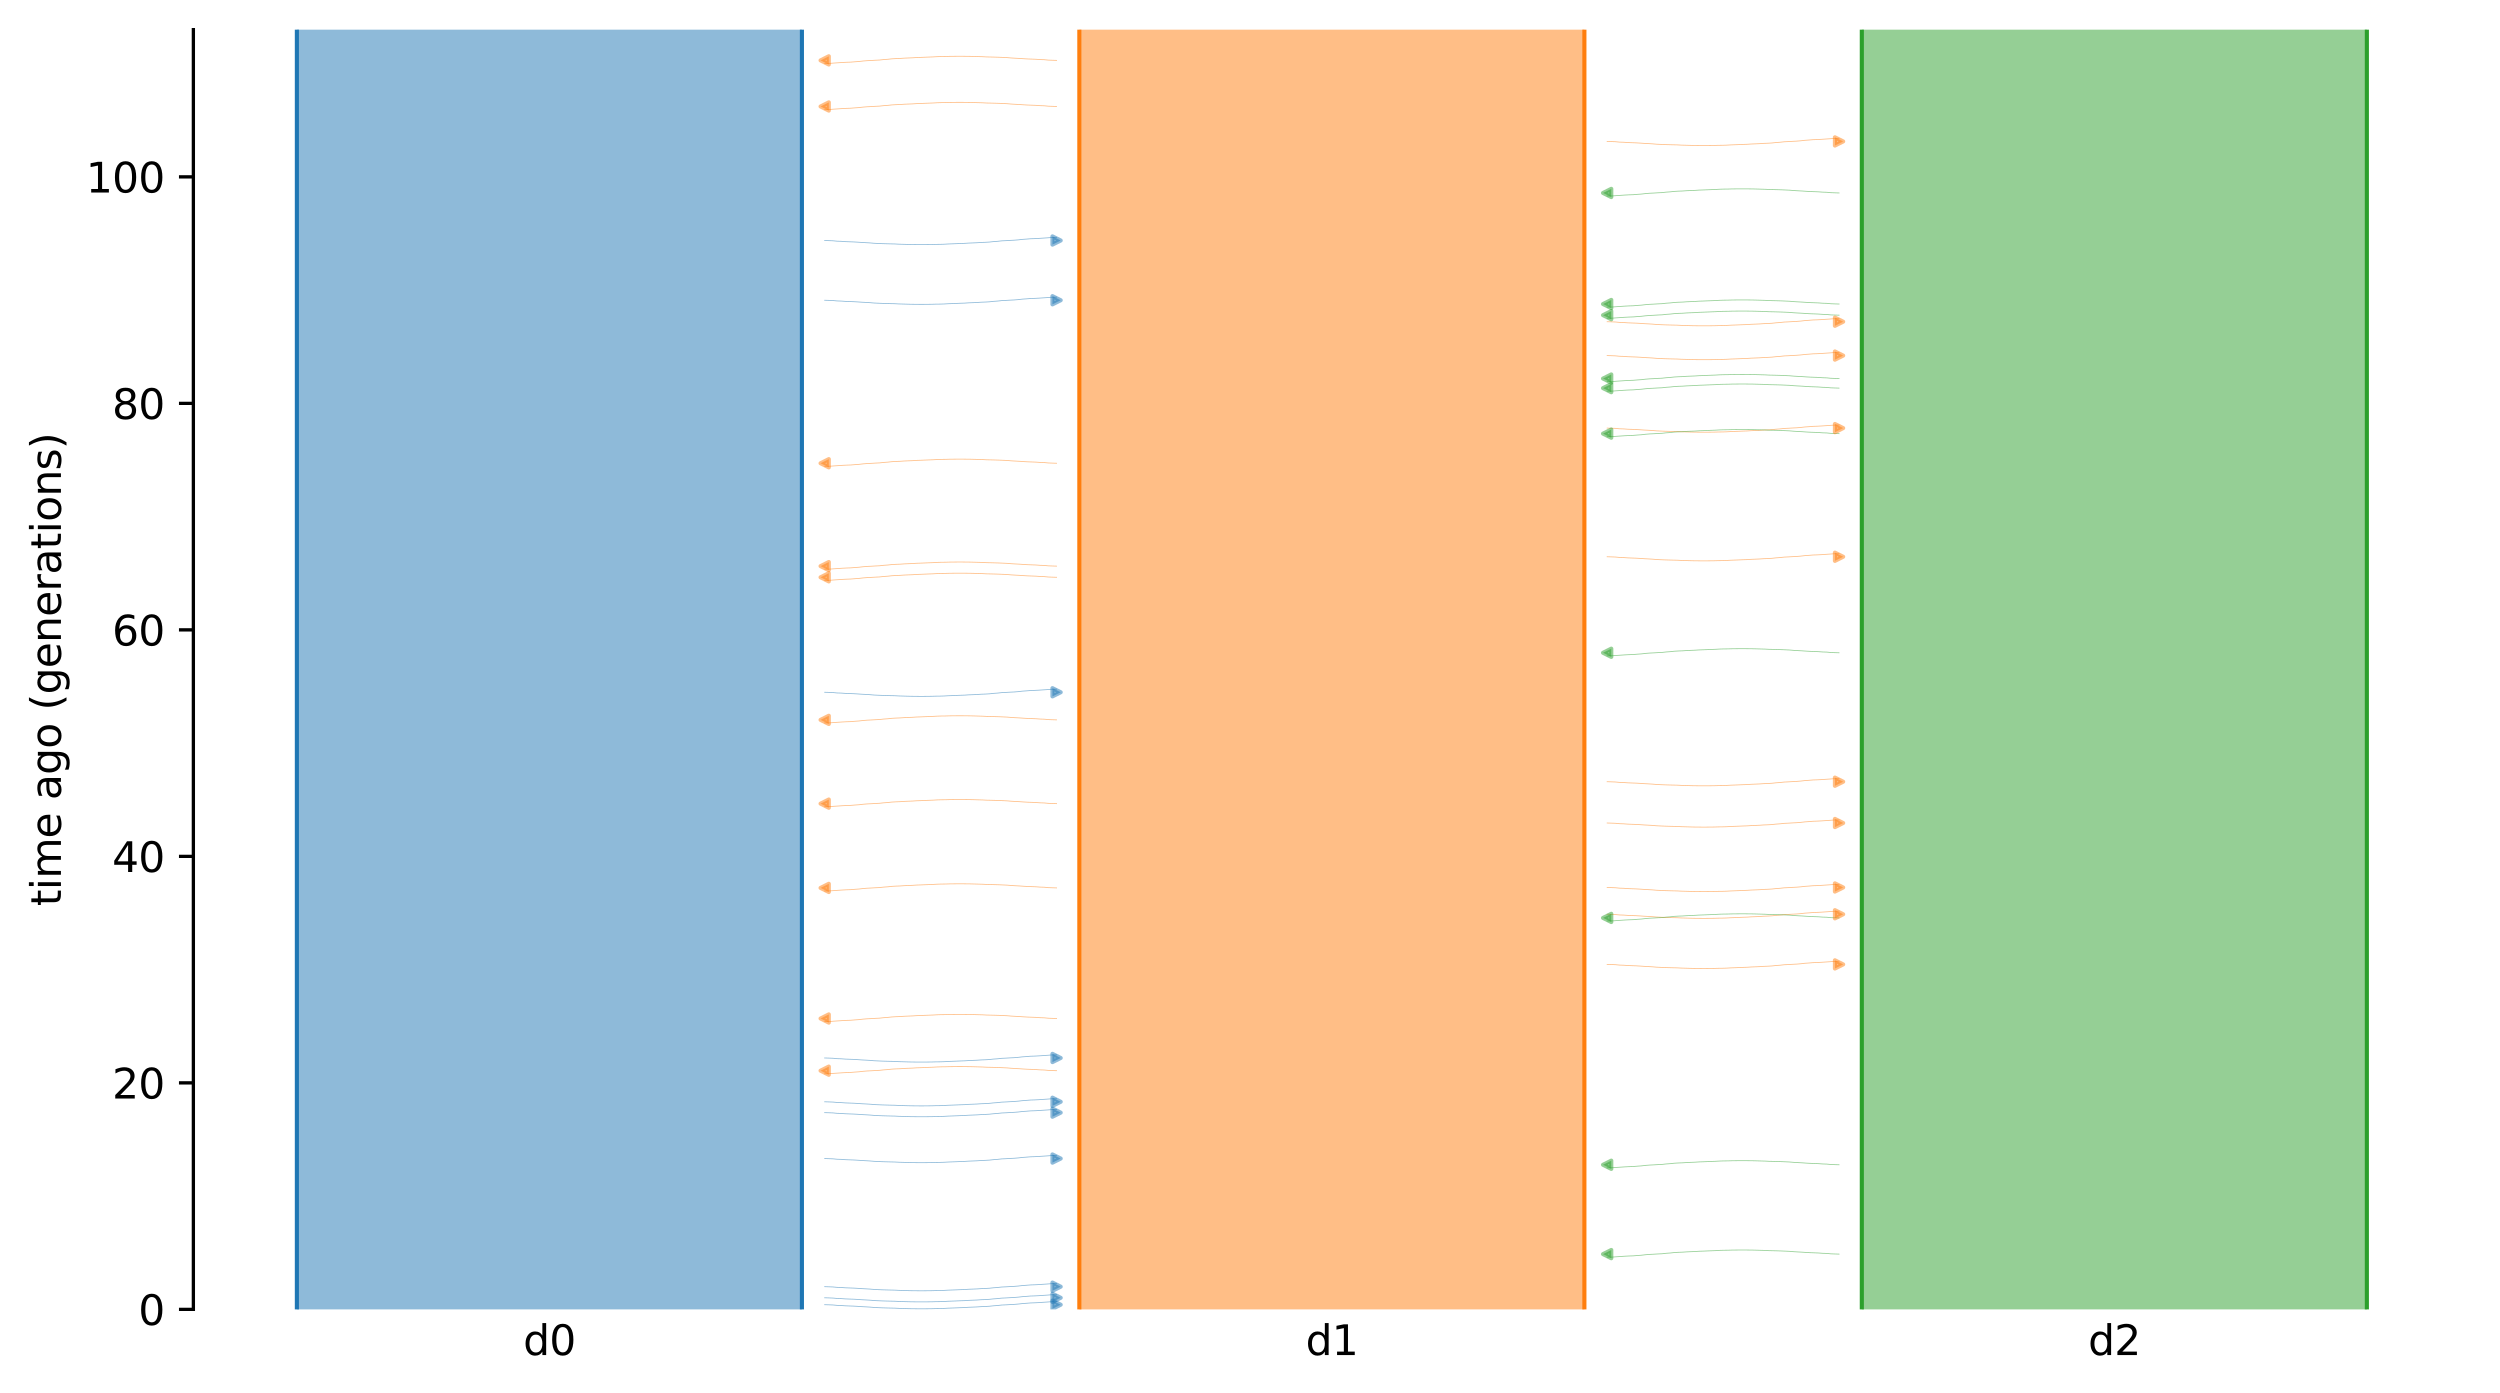 <?xml version="1.0" encoding="utf-8" standalone="no"?>
<!DOCTYPE svg PUBLIC "-//W3C//DTD SVG 1.1//EN"
  "http://www.w3.org/Graphics/SVG/1.1/DTD/svg11.dtd">
<svg xmlns:xlink="http://www.w3.org/1999/xlink" width="607.2pt" height="338.4pt" viewBox="0 0 607.2 338.4" xmlns="http://www.w3.org/2000/svg" version="1.1">
 <defs>
  <style type="text/css">*{stroke-linejoin: round; stroke-linecap: butt}</style>
 </defs>
 <g id="figure_1">
  <g id="patch_1">
   <path d="M 0 338.4 
L 607.2 338.4 
L 607.2 0 
L 0 0 
z
" style="fill: #ffffff"/>
  </g>
  <g id="axes_1">
   <g id="patch_2">
    <path d="M 46.966 318.022 
L 600 318.022 
L 600 7.2 
L 46.966 7.2 
z
" style="fill: #ffffff"/>
   </g>
   <path d="M 200.299 312.507 
L 201.299 312.538 
L 202.299 312.575 
L 203.299 312.673 
L 204.299 312.705 
L 205.299 312.779 
L 206.299 312.818 
L 207.299 312.853 
L 208.299 312.911 
L 209.299 312.981 
L 210.299 313.033 
L 211.299 313.092 
L 212.299 313.18 
L 213.299 313.226 
L 214.299 313.269 
L 215.299 313.299 
L 216.299 313.325 
L 217.299 313.347 
L 218.299 313.401 
L 219.299 313.429 
L 220.299 313.459 
L 221.299 313.484 
L 222.299 313.495 
L 223.299 313.505 
L 224.299 313.505 
L 225.299 313.496 
L 226.299 313.484 
L 227.299 313.453 
L 228.299 313.442 
L 229.299 313.412 
L 230.299 313.352 
L 231.299 313.315 
L 232.299 313.276 
L 233.299 313.233 
L 234.299 313.2 
L 235.299 313.133 
L 236.299 313.094 
L 237.299 313.051 
L 238.299 312.981 
L 239.299 312.944 
L 240.299 312.886 
L 241.299 312.775 
L 242.299 312.704 
L 243.299 312.591 
L 244.299 312.545 
L 245.299 312.484 
L 246.299 312.436 
L 247.299 312.355 
L 248.299 312.236 
L 249.299 312.166 
L 250.299 312.083 
L 251.299 312.05 
L 252.299 311.998 
L 253.299 311.93 
L 254.299 311.864 
L 255.299 311.787 
L 256.62 311.76 
" clip-path="url(#p70c77ef199)" style="fill: none; stroke: #1f77b4; stroke-opacity: 0.5; stroke-width: 0.2; stroke-linecap: square"/>
   <path d="M 200.299 256.96 
L 201.299 256.992 
L 202.299 257.029 
L 203.299 257.127 
L 204.299 257.159 
L 205.299 257.233 
L 206.299 257.271 
L 207.299 257.307 
L 208.299 257.364 
L 209.299 257.435 
L 210.299 257.487 
L 211.299 257.546 
L 212.299 257.634 
L 213.299 257.68 
L 214.299 257.723 
L 215.299 257.753 
L 216.299 257.779 
L 217.299 257.8 
L 218.299 257.855 
L 219.299 257.883 
L 220.299 257.912 
L 221.299 257.938 
L 222.299 257.949 
L 223.299 257.959 
L 224.299 257.959 
L 225.299 257.949 
L 226.299 257.938 
L 227.299 257.907 
L 228.299 257.896 
L 229.299 257.865 
L 230.299 257.806 
L 231.299 257.768 
L 232.299 257.729 
L 233.299 257.687 
L 234.299 257.654 
L 235.299 257.587 
L 236.299 257.548 
L 237.299 257.505 
L 238.299 257.434 
L 239.299 257.398 
L 240.299 257.34 
L 241.299 257.229 
L 242.299 257.158 
L 243.299 257.045 
L 244.299 256.999 
L 245.299 256.938 
L 246.299 256.889 
L 247.299 256.809 
L 248.299 256.69 
L 249.299 256.62 
L 250.299 256.537 
L 251.299 256.504 
L 252.299 256.452 
L 253.299 256.384 
L 254.299 256.318 
L 255.299 256.241 
L 256.62 256.213 
" clip-path="url(#p70c77ef199)" style="fill: none; stroke: #1f77b4; stroke-opacity: 0.5; stroke-width: 0.2; stroke-linecap: square"/>
   <path d="M 200.299 270.236 
L 201.299 270.267 
L 202.299 270.304 
L 203.299 270.402 
L 204.299 270.434 
L 205.299 270.508 
L 206.299 270.547 
L 207.299 270.582 
L 208.299 270.64 
L 209.299 270.71 
L 210.299 270.762 
L 211.299 270.821 
L 212.299 270.909 
L 213.299 270.955 
L 214.299 270.998 
L 215.299 271.028 
L 216.299 271.054 
L 217.299 271.076 
L 218.299 271.13 
L 219.299 271.158 
L 220.299 271.188 
L 221.299 271.213 
L 222.299 271.224 
L 223.299 271.234 
L 224.299 271.234 
L 225.299 271.225 
L 226.299 271.213 
L 227.299 271.182 
L 228.299 271.171 
L 229.299 271.141 
L 230.299 271.081 
L 231.299 271.044 
L 232.299 271.005 
L 233.299 270.962 
L 234.299 270.929 
L 235.299 270.862 
L 236.299 270.823 
L 237.299 270.78 
L 238.299 270.71 
L 239.299 270.673 
L 240.299 270.615 
L 241.299 270.504 
L 242.299 270.433 
L 243.299 270.32 
L 244.299 270.274 
L 245.299 270.213 
L 246.299 270.165 
L 247.299 270.084 
L 248.299 269.965 
L 249.299 269.895 
L 250.299 269.812 
L 251.299 269.779 
L 252.299 269.727 
L 253.299 269.659 
L 254.299 269.593 
L 255.299 269.516 
L 256.62 269.489 
" clip-path="url(#p70c77ef199)" style="fill: none; stroke: #1f77b4; stroke-opacity: 0.5; stroke-width: 0.2; stroke-linecap: square"/>
   <path d="M 200.299 58.412 
L 201.299 58.444 
L 202.299 58.481 
L 203.299 58.578 
L 204.299 58.611 
L 205.299 58.685 
L 206.299 58.723 
L 207.299 58.759 
L 208.299 58.816 
L 209.299 58.887 
L 210.299 58.939 
L 211.299 58.998 
L 212.299 59.086 
L 213.299 59.132 
L 214.299 59.175 
L 215.299 59.205 
L 216.299 59.231 
L 217.299 59.252 
L 218.299 59.307 
L 219.299 59.335 
L 220.299 59.364 
L 221.299 59.39 
L 222.299 59.401 
L 223.299 59.411 
L 224.299 59.411 
L 225.299 59.401 
L 226.299 59.39 
L 227.299 59.359 
L 228.299 59.347 
L 229.299 59.317 
L 230.299 59.258 
L 231.299 59.22 
L 232.299 59.181 
L 233.299 59.139 
L 234.299 59.106 
L 235.299 59.039 
L 236.299 58.999 
L 237.299 58.957 
L 238.299 58.886 
L 239.299 58.85 
L 240.299 58.791 
L 241.299 58.68 
L 242.299 58.61 
L 243.299 58.497 
L 244.299 58.451 
L 245.299 58.39 
L 246.299 58.341 
L 247.299 58.261 
L 248.299 58.142 
L 249.299 58.072 
L 250.299 57.989 
L 251.299 57.955 
L 252.299 57.904 
L 253.299 57.836 
L 254.299 57.77 
L 255.299 57.693 
L 256.62 57.665 
" clip-path="url(#p70c77ef199)" style="fill: none; stroke: #1f77b4; stroke-opacity: 0.5; stroke-width: 0.2; stroke-linecap: square"/>
   <path d="M 200.299 168.138 
L 201.299 168.17 
L 202.299 168.206 
L 203.299 168.304 
L 204.299 168.337 
L 205.299 168.41 
L 206.299 168.449 
L 207.299 168.484 
L 208.299 168.542 
L 209.299 168.612 
L 210.299 168.664 
L 211.299 168.723 
L 212.299 168.812 
L 213.299 168.858 
L 214.299 168.9 
L 215.299 168.931 
L 216.299 168.957 
L 217.299 168.978 
L 218.299 169.032 
L 219.299 169.06 
L 220.299 169.09 
L 221.299 169.115 
L 222.299 169.127 
L 223.299 169.137 
L 224.299 169.137 
L 225.299 169.127 
L 226.299 169.115 
L 227.299 169.084 
L 228.299 169.073 
L 229.299 169.043 
L 230.299 168.983 
L 231.299 168.946 
L 232.299 168.907 
L 233.299 168.865 
L 234.299 168.832 
L 235.299 168.764 
L 236.299 168.725 
L 237.299 168.683 
L 238.299 168.612 
L 239.299 168.576 
L 240.299 168.517 
L 241.299 168.406 
L 242.299 168.336 
L 243.299 168.223 
L 244.299 168.177 
L 245.299 168.116 
L 246.299 168.067 
L 247.299 167.986 
L 248.299 167.868 
L 249.299 167.798 
L 250.299 167.714 
L 251.299 167.681 
L 252.299 167.63 
L 253.299 167.561 
L 254.299 167.495 
L 255.299 167.418 
L 256.62 167.391 
" clip-path="url(#p70c77ef199)" style="fill: none; stroke: #1f77b4; stroke-opacity: 0.5; stroke-width: 0.2; stroke-linecap: square"/>
   <path d="M 200.299 315.203 
L 201.299 315.235 
L 202.299 315.272 
L 203.299 315.369 
L 204.299 315.402 
L 205.299 315.475 
L 206.299 315.514 
L 207.299 315.549 
L 208.299 315.607 
L 209.299 315.677 
L 210.299 315.729 
L 211.299 315.789 
L 212.299 315.877 
L 213.299 315.923 
L 214.299 315.965 
L 215.299 315.996 
L 216.299 316.022 
L 217.299 316.043 
L 218.299 316.097 
L 219.299 316.125 
L 220.299 316.155 
L 221.299 316.18 
L 222.299 316.192 
L 223.299 316.202 
L 224.299 316.202 
L 225.299 316.192 
L 226.299 316.18 
L 227.299 316.149 
L 228.299 316.138 
L 229.299 316.108 
L 230.299 316.048 
L 231.299 316.011 
L 232.299 315.972 
L 233.299 315.93 
L 234.299 315.897 
L 235.299 315.829 
L 236.299 315.79 
L 237.299 315.748 
L 238.299 315.677 
L 239.299 315.641 
L 240.299 315.582 
L 241.299 315.471 
L 242.299 315.401 
L 243.299 315.288 
L 244.299 315.242 
L 245.299 315.181 
L 246.299 315.132 
L 247.299 315.051 
L 248.299 314.933 
L 249.299 314.863 
L 250.299 314.779 
L 251.299 314.746 
L 252.299 314.695 
L 253.299 314.627 
L 254.299 314.56 
L 255.299 314.483 
L 256.62 314.456 
" clip-path="url(#p70c77ef199)" style="fill: none; stroke: #1f77b4; stroke-opacity: 0.5; stroke-width: 0.2; stroke-linecap: square"/>
   <path d="M 200.299 267.601 
L 201.299 267.633 
L 202.299 267.67 
L 203.299 267.767 
L 204.299 267.8 
L 205.299 267.873 
L 206.299 267.912 
L 207.299 267.947 
L 208.299 268.005 
L 209.299 268.075 
L 210.299 268.127 
L 211.299 268.186 
L 212.299 268.275 
L 213.299 268.321 
L 214.299 268.363 
L 215.299 268.394 
L 216.299 268.42 
L 217.299 268.441 
L 218.299 268.495 
L 219.299 268.523 
L 220.299 268.553 
L 221.299 268.578 
L 222.299 268.59 
L 223.299 268.6 
L 224.299 268.6 
L 225.299 268.59 
L 226.299 268.578 
L 227.299 268.547 
L 228.299 268.536 
L 229.299 268.506 
L 230.299 268.446 
L 231.299 268.409 
L 232.299 268.37 
L 233.299 268.328 
L 234.299 268.295 
L 235.299 268.227 
L 236.299 268.188 
L 237.299 268.146 
L 238.299 268.075 
L 239.299 268.039 
L 240.299 267.98 
L 241.299 267.869 
L 242.299 267.799 
L 243.299 267.686 
L 244.299 267.64 
L 245.299 267.579 
L 246.299 267.53 
L 247.299 267.449 
L 248.299 267.331 
L 249.299 267.261 
L 250.299 267.177 
L 251.299 267.144 
L 252.299 267.093 
L 253.299 267.025 
L 254.299 266.958 
L 255.299 266.881 
L 256.62 266.854 
" clip-path="url(#p70c77ef199)" style="fill: none; stroke: #1f77b4; stroke-opacity: 0.5; stroke-width: 0.2; stroke-linecap: square"/>
   <path d="M 200.299 72.925 
L 201.299 72.957 
L 202.299 72.994 
L 203.299 73.091 
L 204.299 73.124 
L 205.299 73.198 
L 206.299 73.236 
L 207.299 73.272 
L 208.299 73.329 
L 209.299 73.4 
L 210.299 73.452 
L 211.299 73.511 
L 212.299 73.599 
L 213.299 73.645 
L 214.299 73.687 
L 215.299 73.718 
L 216.299 73.744 
L 217.299 73.765 
L 218.299 73.82 
L 219.299 73.847 
L 220.299 73.877 
L 221.299 73.903 
L 222.299 73.914 
L 223.299 73.924 
L 224.299 73.924 
L 225.299 73.914 
L 226.299 73.903 
L 227.299 73.872 
L 228.299 73.86 
L 229.299 73.83 
L 230.299 73.77 
L 231.299 73.733 
L 232.299 73.694 
L 233.299 73.652 
L 234.299 73.619 
L 235.299 73.552 
L 236.299 73.512 
L 237.299 73.47 
L 238.299 73.399 
L 239.299 73.363 
L 240.299 73.304 
L 241.299 73.193 
L 242.299 73.123 
L 243.299 73.01 
L 244.299 72.964 
L 245.299 72.903 
L 246.299 72.854 
L 247.299 72.773 
L 248.299 72.655 
L 249.299 72.585 
L 250.299 72.501 
L 251.299 72.468 
L 252.299 72.417 
L 253.299 72.349 
L 254.299 72.282 
L 255.299 72.206 
L 256.62 72.178 
" clip-path="url(#p70c77ef199)" style="fill: none; stroke: #1f77b4; stroke-opacity: 0.5; stroke-width: 0.2; stroke-linecap: square"/>
   <path d="M 200.299 316.883 
L 201.299 316.914 
L 202.299 316.951 
L 203.299 317.049 
L 204.299 317.082 
L 205.299 317.155 
L 206.299 317.194 
L 207.299 317.229 
L 208.299 317.287 
L 209.299 317.357 
L 210.299 317.409 
L 211.299 317.468 
L 212.299 317.557 
L 213.299 317.603 
L 214.299 317.645 
L 215.299 317.676 
L 216.299 317.702 
L 217.299 317.723 
L 218.299 317.777 
L 219.299 317.805 
L 220.299 317.835 
L 221.299 317.86 
L 222.299 317.871 
L 223.299 317.882 
L 224.299 317.881 
L 225.299 317.872 
L 226.299 317.86 
L 227.299 317.829 
L 228.299 317.818 
L 229.299 317.788 
L 230.299 317.728 
L 231.299 317.691 
L 232.299 317.652 
L 233.299 317.609 
L 234.299 317.577 
L 235.299 317.509 
L 236.299 317.47 
L 237.299 317.427 
L 238.299 317.357 
L 239.299 317.32 
L 240.299 317.262 
L 241.299 317.151 
L 242.299 317.08 
L 243.299 316.967 
L 244.299 316.922 
L 245.299 316.86 
L 246.299 316.812 
L 247.299 316.731 
L 248.299 316.613 
L 249.299 316.542 
L 250.299 316.459 
L 251.299 316.426 
L 252.299 316.375 
L 253.299 316.306 
L 254.299 316.24 
L 255.299 316.163 
L 256.62 316.136 
" clip-path="url(#p70c77ef199)" style="fill: none; stroke: #1f77b4; stroke-opacity: 0.5; stroke-width: 0.2; stroke-linecap: square"/>
   <path d="M 200.299 281.388 
L 201.299 281.42 
L 202.299 281.457 
L 203.299 281.555 
L 204.299 281.587 
L 205.299 281.661 
L 206.299 281.699 
L 207.299 281.735 
L 208.299 281.792 
L 209.299 281.863 
L 210.299 281.915 
L 211.299 281.974 
L 212.299 282.062 
L 213.299 282.108 
L 214.299 282.151 
L 215.299 282.181 
L 216.299 282.207 
L 217.299 282.228 
L 218.299 282.283 
L 219.299 282.311 
L 220.299 282.34 
L 221.299 282.366 
L 222.299 282.377 
L 223.299 282.387 
L 224.299 282.387 
L 225.299 282.377 
L 226.299 282.366 
L 227.299 282.335 
L 228.299 282.323 
L 229.299 282.293 
L 230.299 282.234 
L 231.299 282.196 
L 232.299 282.157 
L 233.299 282.115 
L 234.299 282.082 
L 235.299 282.015 
L 236.299 281.976 
L 237.299 281.933 
L 238.299 281.862 
L 239.299 281.826 
L 240.299 281.768 
L 241.299 281.657 
L 242.299 281.586 
L 243.299 281.473 
L 244.299 281.427 
L 245.299 281.366 
L 246.299 281.317 
L 247.299 281.237 
L 248.299 281.118 
L 249.299 281.048 
L 250.299 280.965 
L 251.299 280.931 
L 252.299 280.88 
L 253.299 280.812 
L 254.299 280.746 
L 255.299 280.669 
L 256.62 280.641 
" clip-path="url(#p70c77ef199)" style="fill: none; stroke: #1f77b4; stroke-opacity: 0.5; stroke-width: 0.2; stroke-linecap: square"/>
   <path d="M 256.62 247.375 
L 255.62 247.343 
L 254.62 247.306 
L 253.62 247.208 
L 252.62 247.176 
L 251.62 247.102 
L 250.62 247.064 
L 249.62 247.028 
L 248.62 246.971 
L 247.62 246.9 
L 246.62 246.848 
L 245.62 246.789 
L 244.62 246.701 
L 243.62 246.655 
L 242.62 246.612 
L 241.62 246.582 
L 240.62 246.556 
L 239.62 246.535 
L 238.62 246.48 
L 237.62 246.452 
L 236.62 246.423 
L 235.62 246.397 
L 234.62 246.386 
L 233.62 246.376 
L 232.62 246.376 
L 231.62 246.386 
L 230.62 246.397 
L 229.62 246.428 
L 228.62 246.44 
L 227.62 246.47 
L 226.62 246.529 
L 225.62 246.567 
L 224.62 246.606 
L 223.62 246.648 
L 222.62 246.681 
L 221.62 246.748 
L 220.62 246.787 
L 219.62 246.83 
L 218.62 246.901 
L 217.62 246.937 
L 216.62 246.996 
L 215.62 247.106 
L 214.62 247.177 
L 213.62 247.29 
L 212.62 247.336 
L 211.62 247.397 
L 210.62 247.446 
L 209.62 247.526 
L 208.62 247.645 
L 207.62 247.715 
L 206.62 247.798 
L 205.62 247.832 
L 204.62 247.883 
L 203.62 247.951 
L 202.62 248.017 
L 201.62 248.094 
L 200.299 248.122 
" clip-path="url(#p70c77ef199)" style="fill: none; stroke: #ff7f0e; stroke-opacity: 0.5; stroke-width: 0.2; stroke-linecap: square"/>
   <path d="M 256.62 174.842 
L 255.62 174.811 
L 254.62 174.774 
L 253.62 174.676 
L 252.62 174.644 
L 251.62 174.57 
L 250.62 174.531 
L 249.62 174.496 
L 248.62 174.438 
L 247.62 174.368 
L 246.62 174.316 
L 245.62 174.257 
L 244.62 174.169 
L 243.62 174.123 
L 242.62 174.08 
L 241.62 174.05 
L 240.62 174.024 
L 239.62 174.002 
L 238.62 173.948 
L 237.62 173.92 
L 236.62 173.89 
L 235.62 173.865 
L 234.62 173.854 
L 233.62 173.844 
L 232.62 173.844 
L 231.62 173.853 
L 230.62 173.865 
L 229.62 173.896 
L 228.62 173.907 
L 227.62 173.937 
L 226.62 173.997 
L 225.62 174.034 
L 224.62 174.073 
L 223.62 174.116 
L 222.62 174.149 
L 221.62 174.216 
L 220.62 174.255 
L 219.62 174.298 
L 218.62 174.368 
L 217.62 174.405 
L 216.62 174.463 
L 215.62 174.574 
L 214.62 174.645 
L 213.62 174.758 
L 212.62 174.804 
L 211.62 174.865 
L 210.62 174.913 
L 209.62 174.994 
L 208.62 175.113 
L 207.62 175.183 
L 206.62 175.266 
L 205.62 175.299 
L 204.62 175.351 
L 203.62 175.419 
L 202.62 175.485 
L 201.62 175.562 
L 200.299 175.589 
" clip-path="url(#p70c77ef199)" style="fill: none; stroke: #ff7f0e; stroke-opacity: 0.5; stroke-width: 0.2; stroke-linecap: square"/>
   <path d="M 256.62 260.048 
L 255.62 260.016 
L 254.62 259.979 
L 253.62 259.881 
L 252.62 259.849 
L 251.62 259.775 
L 250.62 259.737 
L 249.62 259.701 
L 248.62 259.644 
L 247.62 259.573 
L 246.62 259.521 
L 245.62 259.462 
L 244.62 259.374 
L 243.62 259.328 
L 242.62 259.285 
L 241.62 259.255 
L 240.62 259.229 
L 239.62 259.208 
L 238.62 259.153 
L 237.62 259.125 
L 236.62 259.096 
L 235.62 259.07 
L 234.62 259.059 
L 233.62 259.049 
L 232.62 259.049 
L 231.62 259.059 
L 230.62 259.07 
L 229.62 259.101 
L 228.62 259.112 
L 227.62 259.143 
L 226.62 259.202 
L 225.62 259.24 
L 224.62 259.279 
L 223.62 259.321 
L 222.62 259.354 
L 221.62 259.421 
L 220.62 259.46 
L 219.62 259.503 
L 218.62 259.574 
L 217.62 259.61 
L 216.62 259.668 
L 215.62 259.779 
L 214.62 259.85 
L 213.62 259.963 
L 212.62 260.009 
L 211.62 260.07 
L 210.62 260.119 
L 209.62 260.199 
L 208.62 260.318 
L 207.62 260.388 
L 206.62 260.471 
L 205.62 260.505 
L 204.62 260.556 
L 203.62 260.624 
L 202.62 260.69 
L 201.62 260.767 
L 200.299 260.795 
" clip-path="url(#p70c77ef199)" style="fill: none; stroke: #ff7f0e; stroke-opacity: 0.5; stroke-width: 0.2; stroke-linecap: square"/>
   <path d="M 256.62 195.186 
L 255.62 195.155 
L 254.62 195.118 
L 253.62 195.02 
L 252.62 194.988 
L 251.62 194.914 
L 250.62 194.875 
L 249.62 194.84 
L 248.62 194.782 
L 247.62 194.712 
L 246.62 194.66 
L 245.62 194.601 
L 244.62 194.513 
L 243.62 194.466 
L 242.62 194.424 
L 241.62 194.394 
L 240.62 194.367 
L 239.62 194.346 
L 238.62 194.292 
L 237.62 194.264 
L 236.62 194.234 
L 235.62 194.209 
L 234.62 194.198 
L 233.62 194.188 
L 232.62 194.188 
L 231.62 194.197 
L 230.62 194.209 
L 229.62 194.24 
L 228.62 194.251 
L 227.62 194.281 
L 226.62 194.341 
L 225.62 194.378 
L 224.62 194.417 
L 223.62 194.46 
L 222.62 194.493 
L 221.62 194.56 
L 220.62 194.599 
L 219.62 194.642 
L 218.62 194.712 
L 217.62 194.749 
L 216.62 194.807 
L 215.62 194.918 
L 214.62 194.989 
L 213.62 195.102 
L 212.62 195.147 
L 211.62 195.209 
L 210.62 195.257 
L 209.62 195.338 
L 208.62 195.457 
L 207.62 195.527 
L 206.62 195.61 
L 205.62 195.643 
L 204.62 195.694 
L 203.62 195.763 
L 202.62 195.829 
L 201.62 195.906 
L 200.299 195.933 
" clip-path="url(#p70c77ef199)" style="fill: none; stroke: #ff7f0e; stroke-opacity: 0.5; stroke-width: 0.2; stroke-linecap: square"/>
   <path d="M 256.62 215.656 
L 255.62 215.625 
L 254.62 215.588 
L 253.62 215.49 
L 252.62 215.458 
L 251.62 215.384 
L 250.62 215.346 
L 249.62 215.31 
L 248.62 215.253 
L 247.62 215.182 
L 246.62 215.13 
L 245.62 215.071 
L 244.62 214.983 
L 243.62 214.937 
L 242.62 214.894 
L 241.62 214.864 
L 240.62 214.838 
L 239.62 214.816 
L 238.62 214.762 
L 237.62 214.734 
L 236.62 214.705 
L 235.62 214.679 
L 234.62 214.668 
L 233.62 214.658 
L 232.62 214.658 
L 231.62 214.668 
L 230.62 214.679 
L 229.62 214.71 
L 228.62 214.721 
L 227.62 214.752 
L 226.62 214.811 
L 225.62 214.848 
L 224.62 214.888 
L 223.62 214.93 
L 222.62 214.963 
L 221.62 215.03 
L 220.62 215.069 
L 219.62 215.112 
L 218.62 215.183 
L 217.62 215.219 
L 216.62 215.277 
L 215.62 215.388 
L 214.62 215.459 
L 213.62 215.572 
L 212.62 215.618 
L 211.62 215.679 
L 210.62 215.727 
L 209.62 215.808 
L 208.62 215.927 
L 207.62 215.997 
L 206.62 216.08 
L 205.62 216.113 
L 204.62 216.165 
L 203.62 216.233 
L 202.62 216.299 
L 201.62 216.376 
L 200.299 216.404 
" clip-path="url(#p70c77ef199)" style="fill: none; stroke: #ff7f0e; stroke-opacity: 0.5; stroke-width: 0.2; stroke-linecap: square"/>
   <path d="M 256.62 140.214 
L 255.62 140.182 
L 254.62 140.145 
L 253.62 140.048 
L 252.62 140.015 
L 251.62 139.942 
L 250.62 139.903 
L 249.62 139.868 
L 248.62 139.81 
L 247.62 139.74 
L 246.62 139.688 
L 245.62 139.628 
L 244.62 139.54 
L 243.62 139.494 
L 242.62 139.452 
L 241.62 139.421 
L 240.62 139.395 
L 239.62 139.374 
L 238.62 139.32 
L 237.62 139.292 
L 236.62 139.262 
L 235.62 139.237 
L 234.62 139.225 
L 233.62 139.215 
L 232.62 139.215 
L 231.62 139.225 
L 230.62 139.237 
L 229.62 139.268 
L 228.62 139.279 
L 227.62 139.309 
L 226.62 139.369 
L 225.62 139.406 
L 224.62 139.445 
L 223.62 139.487 
L 222.62 139.52 
L 221.62 139.588 
L 220.62 139.627 
L 219.62 139.669 
L 218.62 139.74 
L 217.62 139.776 
L 216.62 139.835 
L 215.62 139.946 
L 214.62 140.016 
L 213.62 140.129 
L 212.62 140.175 
L 211.62 140.236 
L 210.62 140.285 
L 209.62 140.366 
L 208.62 140.484 
L 207.62 140.554 
L 206.62 140.638 
L 205.62 140.671 
L 204.62 140.722 
L 203.62 140.79 
L 202.62 140.857 
L 201.62 140.934 
L 200.299 140.961 
" clip-path="url(#p70c77ef199)" style="fill: none; stroke: #ff7f0e; stroke-opacity: 0.5; stroke-width: 0.2; stroke-linecap: square"/>
   <path d="M 256.62 137.5 
L 255.62 137.469 
L 254.62 137.432 
L 253.62 137.334 
L 252.62 137.302 
L 251.62 137.228 
L 250.62 137.19 
L 249.62 137.154 
L 248.62 137.097 
L 247.62 137.026 
L 246.62 136.974 
L 245.62 136.915 
L 244.62 136.827 
L 243.62 136.781 
L 242.62 136.738 
L 241.62 136.708 
L 240.62 136.682 
L 239.62 136.66 
L 238.62 136.606 
L 237.62 136.578 
L 236.62 136.549 
L 235.62 136.523 
L 234.62 136.512 
L 233.62 136.502 
L 232.62 136.502 
L 231.62 136.511 
L 230.62 136.523 
L 229.62 136.554 
L 228.62 136.565 
L 227.62 136.595 
L 226.62 136.655 
L 225.62 136.692 
L 224.62 136.732 
L 223.62 136.774 
L 222.62 136.807 
L 221.62 136.874 
L 220.62 136.913 
L 219.62 136.956 
L 218.62 137.027 
L 217.62 137.063 
L 216.62 137.121 
L 215.62 137.232 
L 214.62 137.303 
L 213.62 137.416 
L 212.62 137.462 
L 211.62 137.523 
L 210.62 137.571 
L 209.62 137.652 
L 208.62 137.771 
L 207.62 137.841 
L 206.62 137.924 
L 205.62 137.957 
L 204.62 138.009 
L 203.62 138.077 
L 202.62 138.143 
L 201.62 138.22 
L 200.299 138.247 
" clip-path="url(#p70c77ef199)" style="fill: none; stroke: #ff7f0e; stroke-opacity: 0.5; stroke-width: 0.2; stroke-linecap: square"/>
   <path d="M 256.62 14.667 
L 255.62 14.635 
L 254.62 14.598 
L 253.62 14.501 
L 252.62 14.468 
L 251.62 14.395 
L 250.62 14.356 
L 249.62 14.321 
L 248.62 14.263 
L 247.62 14.193 
L 246.62 14.141 
L 245.62 14.082 
L 244.62 13.993 
L 243.62 13.947 
L 242.62 13.905 
L 241.62 13.874 
L 240.62 13.848 
L 239.62 13.827 
L 238.62 13.773 
L 237.62 13.745 
L 236.62 13.715 
L 235.62 13.69 
L 234.62 13.678 
L 233.62 13.668 
L 232.62 13.668 
L 231.62 13.678 
L 230.62 13.69 
L 229.62 13.721 
L 228.62 13.732 
L 227.62 13.762 
L 226.62 13.822 
L 225.62 13.859 
L 224.62 13.898 
L 223.62 13.94 
L 222.62 13.973 
L 221.62 14.041 
L 220.62 14.08 
L 219.62 14.122 
L 218.62 14.193 
L 217.62 14.229 
L 216.62 14.288 
L 215.62 14.399 
L 214.62 14.469 
L 213.62 14.582 
L 212.62 14.628 
L 211.62 14.689 
L 210.62 14.738 
L 209.62 14.819 
L 208.62 14.937 
L 207.62 15.007 
L 206.62 15.091 
L 205.62 15.124 
L 204.62 15.175 
L 203.62 15.243 
L 202.62 15.31 
L 201.62 15.387 
L 200.299 15.414 
" clip-path="url(#p70c77ef199)" style="fill: none; stroke: #ff7f0e; stroke-opacity: 0.5; stroke-width: 0.2; stroke-linecap: square"/>
   <path d="M 256.62 25.86 
L 255.62 25.828 
L 254.62 25.792 
L 253.62 25.694 
L 252.62 25.661 
L 251.62 25.588 
L 250.62 25.549 
L 249.62 25.514 
L 248.62 25.456 
L 247.62 25.386 
L 246.62 25.334 
L 245.62 25.275 
L 244.62 25.186 
L 243.62 25.14 
L 242.62 25.098 
L 241.62 25.067 
L 240.62 25.041 
L 239.62 25.02 
L 238.62 24.966 
L 237.62 24.938 
L 236.62 24.908 
L 235.62 24.883 
L 234.62 24.871 
L 233.62 24.861 
L 232.62 24.861 
L 231.62 24.871 
L 230.62 24.883 
L 229.62 24.914 
L 228.62 24.925 
L 227.62 24.955 
L 226.62 25.015 
L 225.62 25.052 
L 224.62 25.091 
L 223.62 25.133 
L 222.62 25.166 
L 221.62 25.234 
L 220.62 25.273 
L 219.62 25.315 
L 218.62 25.386 
L 217.62 25.422 
L 216.62 25.481 
L 215.62 25.592 
L 214.62 25.662 
L 213.62 25.775 
L 212.62 25.821 
L 211.62 25.882 
L 210.62 25.931 
L 209.62 26.012 
L 208.62 26.13 
L 207.62 26.2 
L 206.62 26.284 
L 205.62 26.317 
L 204.62 26.368 
L 203.62 26.437 
L 202.62 26.503 
L 201.62 26.58 
L 200.299 26.607 
" clip-path="url(#p70c77ef199)" style="fill: none; stroke: #ff7f0e; stroke-opacity: 0.5; stroke-width: 0.2; stroke-linecap: square"/>
   <path d="M 256.62 112.514 
L 255.62 112.482 
L 254.62 112.445 
L 253.62 112.347 
L 252.62 112.315 
L 251.62 112.241 
L 250.62 112.203 
L 249.62 112.167 
L 248.62 112.11 
L 247.62 112.039 
L 246.62 111.987 
L 245.62 111.928 
L 244.62 111.84 
L 243.62 111.794 
L 242.62 111.751 
L 241.62 111.721 
L 240.62 111.695 
L 239.62 111.674 
L 238.62 111.619 
L 237.62 111.591 
L 236.62 111.562 
L 235.62 111.536 
L 234.62 111.525 
L 233.62 111.515 
L 232.62 111.515 
L 231.62 111.525 
L 230.62 111.536 
L 229.62 111.567 
L 228.62 111.578 
L 227.62 111.609 
L 226.62 111.668 
L 225.62 111.706 
L 224.62 111.745 
L 223.62 111.787 
L 222.62 111.82 
L 221.62 111.887 
L 220.62 111.926 
L 219.62 111.969 
L 218.62 112.04 
L 217.62 112.076 
L 216.62 112.134 
L 215.62 112.245 
L 214.62 112.316 
L 213.62 112.429 
L 212.62 112.475 
L 211.62 112.536 
L 210.62 112.585 
L 209.62 112.665 
L 208.62 112.784 
L 207.62 112.854 
L 206.62 112.937 
L 205.62 112.971 
L 204.62 113.022 
L 203.62 113.09 
L 202.62 113.156 
L 201.62 113.233 
L 200.299 113.261 
" clip-path="url(#p70c77ef199)" style="fill: none; stroke: #ff7f0e; stroke-opacity: 0.5; stroke-width: 0.2; stroke-linecap: square"/>
   <path d="M 390.346 34.35 
L 391.346 34.382 
L 392.346 34.419 
L 393.346 34.517 
L 394.346 34.549 
L 395.346 34.623 
L 396.346 34.661 
L 397.346 34.697 
L 398.346 34.754 
L 399.346 34.825 
L 400.346 34.877 
L 401.346 34.936 
L 402.346 35.024 
L 403.346 35.07 
L 404.346 35.113 
L 405.346 35.143 
L 406.346 35.169 
L 407.346 35.19 
L 408.346 35.245 
L 409.346 35.273 
L 410.346 35.302 
L 411.346 35.328 
L 412.346 35.339 
L 413.346 35.349 
L 414.346 35.349 
L 415.346 35.339 
L 416.346 35.328 
L 417.346 35.297 
L 418.346 35.286 
L 419.346 35.255 
L 420.346 35.196 
L 421.346 35.158 
L 422.346 35.119 
L 423.346 35.077 
L 424.346 35.044 
L 425.346 34.977 
L 426.346 34.938 
L 427.346 34.895 
L 428.346 34.824 
L 429.346 34.788 
L 430.346 34.73 
L 431.346 34.619 
L 432.346 34.548 
L 433.346 34.435 
L 434.346 34.389 
L 435.346 34.328 
L 436.346 34.279 
L 437.346 34.199 
L 438.346 34.08 
L 439.346 34.01 
L 440.346 33.927 
L 441.346 33.893 
L 442.346 33.842 
L 443.346 33.774 
L 444.346 33.708 
L 445.346 33.631 
L 446.666 33.603 
" clip-path="url(#p70c77ef199)" style="fill: none; stroke: #ff7f0e; stroke-opacity: 0.5; stroke-width: 0.2; stroke-linecap: square"/>
   <path d="M 390.346 215.549 
L 391.346 215.581 
L 392.346 215.617 
L 393.346 215.715 
L 394.346 215.748 
L 395.346 215.821 
L 396.346 215.86 
L 397.346 215.895 
L 398.346 215.953 
L 399.346 216.023 
L 400.346 216.075 
L 401.346 216.134 
L 402.346 216.223 
L 403.346 216.269 
L 404.346 216.311 
L 405.346 216.342 
L 406.346 216.368 
L 407.346 216.389 
L 408.346 216.443 
L 409.346 216.471 
L 410.346 216.501 
L 411.346 216.526 
L 412.346 216.538 
L 413.346 216.548 
L 414.346 216.548 
L 415.346 216.538 
L 416.346 216.526 
L 417.346 216.495 
L 418.346 216.484 
L 419.346 216.454 
L 420.346 216.394 
L 421.346 216.357 
L 422.346 216.318 
L 423.346 216.276 
L 424.346 216.243 
L 425.346 216.175 
L 426.346 216.136 
L 427.346 216.094 
L 428.346 216.023 
L 429.346 215.987 
L 430.346 215.928 
L 431.346 215.817 
L 432.346 215.747 
L 433.346 215.634 
L 434.346 215.588 
L 435.346 215.527 
L 436.346 215.478 
L 437.346 215.397 
L 438.346 215.279 
L 439.346 215.209 
L 440.346 215.125 
L 441.346 215.092 
L 442.346 215.041 
L 443.346 214.972 
L 444.346 214.906 
L 445.346 214.829 
L 446.666 214.802 
" clip-path="url(#p70c77ef199)" style="fill: none; stroke: #ff7f0e; stroke-opacity: 0.5; stroke-width: 0.2; stroke-linecap: square"/>
   <path d="M 390.346 199.891 
L 391.346 199.923 
L 392.346 199.96 
L 393.346 200.057 
L 394.346 200.09 
L 395.346 200.164 
L 396.346 200.202 
L 397.346 200.238 
L 398.346 200.295 
L 399.346 200.366 
L 400.346 200.418 
L 401.346 200.477 
L 402.346 200.565 
L 403.346 200.611 
L 404.346 200.654 
L 405.346 200.684 
L 406.346 200.71 
L 407.346 200.731 
L 408.346 200.786 
L 409.346 200.813 
L 410.346 200.843 
L 411.346 200.869 
L 412.346 200.88 
L 413.346 200.89 
L 414.346 200.89 
L 415.346 200.88 
L 416.346 200.869 
L 417.346 200.838 
L 418.346 200.826 
L 419.346 200.796 
L 420.346 200.736 
L 421.346 200.699 
L 422.346 200.66 
L 423.346 200.618 
L 424.346 200.585 
L 425.346 200.518 
L 426.346 200.478 
L 427.346 200.436 
L 428.346 200.365 
L 429.346 200.329 
L 430.346 200.27 
L 431.346 200.159 
L 432.346 200.089 
L 433.346 199.976 
L 434.346 199.93 
L 435.346 199.869 
L 436.346 199.82 
L 437.346 199.739 
L 438.346 199.621 
L 439.346 199.551 
L 440.346 199.467 
L 441.346 199.434 
L 442.346 199.383 
L 443.346 199.315 
L 444.346 199.248 
L 445.346 199.172 
L 446.666 199.144 
" clip-path="url(#p70c77ef199)" style="fill: none; stroke: #ff7f0e; stroke-opacity: 0.5; stroke-width: 0.2; stroke-linecap: square"/>
   <path d="M 390.346 234.234 
L 391.346 234.265 
L 392.346 234.302 
L 393.346 234.4 
L 394.346 234.432 
L 395.346 234.506 
L 396.346 234.545 
L 397.346 234.58 
L 398.346 234.638 
L 399.346 234.708 
L 400.346 234.76 
L 401.346 234.819 
L 402.346 234.907 
L 403.346 234.954 
L 404.346 234.996 
L 405.346 235.026 
L 406.346 235.052 
L 407.346 235.074 
L 408.346 235.128 
L 409.346 235.156 
L 410.346 235.186 
L 411.346 235.211 
L 412.346 235.222 
L 413.346 235.232 
L 414.346 235.232 
L 415.346 235.223 
L 416.346 235.211 
L 417.346 235.18 
L 418.346 235.169 
L 419.346 235.139 
L 420.346 235.079 
L 421.346 235.042 
L 422.346 235.003 
L 423.346 234.96 
L 424.346 234.927 
L 425.346 234.86 
L 426.346 234.821 
L 427.346 234.778 
L 428.346 234.708 
L 429.346 234.671 
L 430.346 234.613 
L 431.346 234.502 
L 432.346 234.431 
L 433.346 234.318 
L 434.346 234.272 
L 435.346 234.211 
L 436.346 234.163 
L 437.346 234.082 
L 438.346 233.963 
L 439.346 233.893 
L 440.346 233.81 
L 441.346 233.777 
L 442.346 233.725 
L 443.346 233.657 
L 444.346 233.591 
L 445.346 233.514 
L 446.666 233.487 
" clip-path="url(#p70c77ef199)" style="fill: none; stroke: #ff7f0e; stroke-opacity: 0.5; stroke-width: 0.2; stroke-linecap: square"/>
   <path d="M 390.346 78.136 
L 391.346 78.168 
L 392.346 78.205 
L 393.346 78.303 
L 394.346 78.335 
L 395.346 78.409 
L 396.346 78.447 
L 397.346 78.483 
L 398.346 78.54 
L 399.346 78.611 
L 400.346 78.663 
L 401.346 78.722 
L 402.346 78.81 
L 403.346 78.856 
L 404.346 78.899 
L 405.346 78.929 
L 406.346 78.955 
L 407.346 78.976 
L 408.346 79.031 
L 409.346 79.059 
L 410.346 79.088 
L 411.346 79.114 
L 412.346 79.125 
L 413.346 79.135 
L 414.346 79.135 
L 415.346 79.125 
L 416.346 79.114 
L 417.346 79.083 
L 418.346 79.072 
L 419.346 79.041 
L 420.346 78.982 
L 421.346 78.944 
L 422.346 78.905 
L 423.346 78.863 
L 424.346 78.83 
L 425.346 78.763 
L 426.346 78.724 
L 427.346 78.681 
L 428.346 78.61 
L 429.346 78.574 
L 430.346 78.516 
L 431.346 78.405 
L 432.346 78.334 
L 433.346 78.221 
L 434.346 78.175 
L 435.346 78.114 
L 436.346 78.065 
L 437.346 77.985 
L 438.346 77.866 
L 439.346 77.796 
L 440.346 77.713 
L 441.346 77.679 
L 442.346 77.628 
L 443.346 77.56 
L 444.346 77.494 
L 445.346 77.417 
L 446.666 77.389 
" clip-path="url(#p70c77ef199)" style="fill: none; stroke: #ff7f0e; stroke-opacity: 0.5; stroke-width: 0.2; stroke-linecap: square"/>
   <path d="M 390.346 103.975 
L 391.346 104.007 
L 392.346 104.044 
L 393.346 104.142 
L 394.346 104.174 
L 395.346 104.248 
L 396.346 104.286 
L 397.346 104.322 
L 398.346 104.379 
L 399.346 104.45 
L 400.346 104.502 
L 401.346 104.561 
L 402.346 104.649 
L 403.346 104.695 
L 404.346 104.738 
L 405.346 104.768 
L 406.346 104.794 
L 407.346 104.815 
L 408.346 104.87 
L 409.346 104.898 
L 410.346 104.927 
L 411.346 104.953 
L 412.346 104.964 
L 413.346 104.974 
L 414.346 104.974 
L 415.346 104.964 
L 416.346 104.953 
L 417.346 104.922 
L 418.346 104.91 
L 419.346 104.88 
L 420.346 104.821 
L 421.346 104.783 
L 422.346 104.744 
L 423.346 104.702 
L 424.346 104.669 
L 425.346 104.602 
L 426.346 104.563 
L 427.346 104.52 
L 428.346 104.449 
L 429.346 104.413 
L 430.346 104.355 
L 431.346 104.244 
L 432.346 104.173 
L 433.346 104.06 
L 434.346 104.014 
L 435.346 103.953 
L 436.346 103.904 
L 437.346 103.824 
L 438.346 103.705 
L 439.346 103.635 
L 440.346 103.552 
L 441.346 103.518 
L 442.346 103.467 
L 443.346 103.399 
L 444.346 103.333 
L 445.346 103.256 
L 446.666 103.228 
" clip-path="url(#p70c77ef199)" style="fill: none; stroke: #ff7f0e; stroke-opacity: 0.5; stroke-width: 0.2; stroke-linecap: square"/>
   <path d="M 390.346 135.224 
L 391.346 135.255 
L 392.346 135.292 
L 393.346 135.39 
L 394.346 135.422 
L 395.346 135.496 
L 396.346 135.535 
L 397.346 135.57 
L 398.346 135.628 
L 399.346 135.698 
L 400.346 135.75 
L 401.346 135.809 
L 402.346 135.897 
L 403.346 135.944 
L 404.346 135.986 
L 405.346 136.016 
L 406.346 136.042 
L 407.346 136.064 
L 408.346 136.118 
L 409.346 136.146 
L 410.346 136.176 
L 411.346 136.201 
L 412.346 136.212 
L 413.346 136.222 
L 414.346 136.222 
L 415.346 136.213 
L 416.346 136.201 
L 417.346 136.17 
L 418.346 136.159 
L 419.346 136.129 
L 420.346 136.069 
L 421.346 136.032 
L 422.346 135.993 
L 423.346 135.95 
L 424.346 135.917 
L 425.346 135.85 
L 426.346 135.811 
L 427.346 135.768 
L 428.346 135.698 
L 429.346 135.661 
L 430.346 135.603 
L 431.346 135.492 
L 432.346 135.421 
L 433.346 135.308 
L 434.346 135.262 
L 435.346 135.201 
L 436.346 135.153 
L 437.346 135.072 
L 438.346 134.953 
L 439.346 134.883 
L 440.346 134.8 
L 441.346 134.767 
L 442.346 134.716 
L 443.346 134.647 
L 444.346 134.581 
L 445.346 134.504 
L 446.666 134.477 
" clip-path="url(#p70c77ef199)" style="fill: none; stroke: #ff7f0e; stroke-opacity: 0.5; stroke-width: 0.2; stroke-linecap: square"/>
   <path d="M 390.346 222.057 
L 391.346 222.089 
L 392.346 222.126 
L 393.346 222.223 
L 394.346 222.256 
L 395.346 222.33 
L 396.346 222.368 
L 397.346 222.404 
L 398.346 222.461 
L 399.346 222.532 
L 400.346 222.584 
L 401.346 222.643 
L 402.346 222.731 
L 403.346 222.777 
L 404.346 222.82 
L 405.346 222.85 
L 406.346 222.876 
L 407.346 222.897 
L 408.346 222.952 
L 409.346 222.979 
L 410.346 223.009 
L 411.346 223.035 
L 412.346 223.046 
L 413.346 223.056 
L 414.346 223.056 
L 415.346 223.046 
L 416.346 223.035 
L 417.346 223.004 
L 418.346 222.992 
L 419.346 222.962 
L 420.346 222.902 
L 421.346 222.865 
L 422.346 222.826 
L 423.346 222.784 
L 424.346 222.751 
L 425.346 222.684 
L 426.346 222.644 
L 427.346 222.602 
L 428.346 222.531 
L 429.346 222.495 
L 430.346 222.436 
L 431.346 222.325 
L 432.346 222.255 
L 433.346 222.142 
L 434.346 222.096 
L 435.346 222.035 
L 436.346 221.986 
L 437.346 221.905 
L 438.346 221.787 
L 439.346 221.717 
L 440.346 221.633 
L 441.346 221.6 
L 442.346 221.549 
L 443.346 221.481 
L 444.346 221.414 
L 445.346 221.338 
L 446.666 221.31 
" clip-path="url(#p70c77ef199)" style="fill: none; stroke: #ff7f0e; stroke-opacity: 0.5; stroke-width: 0.2; stroke-linecap: square"/>
   <path d="M 390.346 189.86 
L 391.346 189.892 
L 392.346 189.929 
L 393.346 190.026 
L 394.346 190.059 
L 395.346 190.132 
L 396.346 190.171 
L 397.346 190.206 
L 398.346 190.264 
L 399.346 190.334 
L 400.346 190.386 
L 401.346 190.446 
L 402.346 190.534 
L 403.346 190.58 
L 404.346 190.622 
L 405.346 190.653 
L 406.346 190.679 
L 407.346 190.7 
L 408.346 190.754 
L 409.346 190.782 
L 410.346 190.812 
L 411.346 190.838 
L 412.346 190.849 
L 413.346 190.859 
L 414.346 190.859 
L 415.346 190.849 
L 416.346 190.837 
L 417.346 190.806 
L 418.346 190.795 
L 419.346 190.765 
L 420.346 190.705 
L 421.346 190.668 
L 422.346 190.629 
L 423.346 190.587 
L 424.346 190.554 
L 425.346 190.486 
L 426.346 190.447 
L 427.346 190.405 
L 428.346 190.334 
L 429.346 190.298 
L 430.346 190.239 
L 431.346 190.128 
L 432.346 190.058 
L 433.346 189.945 
L 434.346 189.899 
L 435.346 189.838 
L 436.346 189.789 
L 437.346 189.708 
L 438.346 189.59 
L 439.346 189.52 
L 440.346 189.436 
L 441.346 189.403 
L 442.346 189.352 
L 443.346 189.284 
L 444.346 189.217 
L 445.346 189.14 
L 446.666 189.113 
" clip-path="url(#p70c77ef199)" style="fill: none; stroke: #ff7f0e; stroke-opacity: 0.5; stroke-width: 0.2; stroke-linecap: square"/>
   <path d="M 390.346 86.362 
L 391.346 86.393 
L 392.346 86.43 
L 393.346 86.528 
L 394.346 86.561 
L 395.346 86.634 
L 396.346 86.673 
L 397.346 86.708 
L 398.346 86.766 
L 399.346 86.836 
L 400.346 86.888 
L 401.346 86.947 
L 402.346 87.036 
L 403.346 87.082 
L 404.346 87.124 
L 405.346 87.155 
L 406.346 87.181 
L 407.346 87.202 
L 408.346 87.256 
L 409.346 87.284 
L 410.346 87.314 
L 411.346 87.339 
L 412.346 87.35 
L 413.346 87.361 
L 414.346 87.36 
L 415.346 87.351 
L 416.346 87.339 
L 417.346 87.308 
L 418.346 87.297 
L 419.346 87.267 
L 420.346 87.207 
L 421.346 87.17 
L 422.346 87.131 
L 423.346 87.088 
L 424.346 87.056 
L 425.346 86.988 
L 426.346 86.949 
L 427.346 86.906 
L 428.346 86.836 
L 429.346 86.799 
L 430.346 86.741 
L 431.346 86.63 
L 432.346 86.559 
L 433.346 86.446 
L 434.346 86.401 
L 435.346 86.339 
L 436.346 86.291 
L 437.346 86.21 
L 438.346 86.092 
L 439.346 86.021 
L 440.346 85.938 
L 441.346 85.905 
L 442.346 85.854 
L 443.346 85.785 
L 444.346 85.719 
L 445.346 85.642 
L 446.666 85.615 
" clip-path="url(#p70c77ef199)" style="fill: none; stroke: #ff7f0e; stroke-opacity: 0.5; stroke-width: 0.2; stroke-linecap: square"/>
   <path d="M 446.666 94.265 
L 445.666 94.234 
L 444.666 94.197 
L 443.666 94.099 
L 442.666 94.067 
L 441.666 93.993 
L 440.666 93.955 
L 439.666 93.919 
L 438.666 93.862 
L 437.666 93.791 
L 436.666 93.739 
L 435.666 93.68 
L 434.666 93.592 
L 433.666 93.546 
L 432.666 93.503 
L 431.666 93.473 
L 430.666 93.447 
L 429.666 93.426 
L 428.666 93.371 
L 427.666 93.343 
L 426.666 93.314 
L 425.666 93.288 
L 424.666 93.277 
L 423.666 93.267 
L 422.666 93.267 
L 421.666 93.277 
L 420.666 93.288 
L 419.666 93.319 
L 418.666 93.33 
L 417.666 93.361 
L 416.666 93.42 
L 415.666 93.457 
L 414.666 93.497 
L 413.666 93.539 
L 412.666 93.572 
L 411.666 93.639 
L 410.666 93.678 
L 409.666 93.721 
L 408.666 93.792 
L 407.666 93.828 
L 406.666 93.886 
L 405.666 93.997 
L 404.666 94.068 
L 403.666 94.181 
L 402.666 94.227 
L 401.666 94.288 
L 400.666 94.336 
L 399.666 94.417 
L 398.666 94.536 
L 397.666 94.606 
L 396.666 94.689 
L 395.666 94.722 
L 394.666 94.774 
L 393.666 94.842 
L 392.666 94.908 
L 391.666 94.985 
L 390.346 95.013 
" clip-path="url(#p70c77ef199)" style="fill: none; stroke: #2ca02c; stroke-opacity: 0.5; stroke-width: 0.2; stroke-linecap: square"/>
   <path d="M 446.666 282.9 
L 445.666 282.868 
L 444.666 282.831 
L 443.666 282.733 
L 442.666 282.701 
L 441.666 282.627 
L 440.666 282.589 
L 439.666 282.553 
L 438.666 282.496 
L 437.666 282.425 
L 436.666 282.373 
L 435.666 282.314 
L 434.666 282.226 
L 433.666 282.18 
L 432.666 282.137 
L 431.666 282.107 
L 430.666 282.081 
L 429.666 282.06 
L 428.666 282.005 
L 427.666 281.977 
L 426.666 281.948 
L 425.666 281.922 
L 424.666 281.911 
L 423.666 281.901 
L 422.666 281.901 
L 421.666 281.911 
L 420.666 281.922 
L 419.666 281.953 
L 418.666 281.965 
L 417.666 281.995 
L 416.666 282.054 
L 415.666 282.092 
L 414.666 282.131 
L 413.666 282.173 
L 412.666 282.206 
L 411.666 282.273 
L 410.666 282.312 
L 409.666 282.355 
L 408.666 282.426 
L 407.666 282.462 
L 406.666 282.521 
L 405.666 282.631 
L 404.666 282.702 
L 403.666 282.815 
L 402.666 282.861 
L 401.666 282.922 
L 400.666 282.971 
L 399.666 283.051 
L 398.666 283.17 
L 397.666 283.24 
L 396.666 283.323 
L 395.666 283.357 
L 394.666 283.408 
L 393.666 283.476 
L 392.666 283.542 
L 391.666 283.619 
L 390.346 283.647 
" clip-path="url(#p70c77ef199)" style="fill: none; stroke: #2ca02c; stroke-opacity: 0.5; stroke-width: 0.2; stroke-linecap: square"/>
   <path d="M 446.666 105.322 
L 445.666 105.29 
L 444.666 105.253 
L 443.666 105.155 
L 442.666 105.123 
L 441.666 105.049 
L 440.666 105.011 
L 439.666 104.975 
L 438.666 104.918 
L 437.666 104.847 
L 436.666 104.795 
L 435.666 104.736 
L 434.666 104.648 
L 433.666 104.602 
L 432.666 104.559 
L 431.666 104.529 
L 430.666 104.503 
L 429.666 104.482 
L 428.666 104.427 
L 427.666 104.399 
L 426.666 104.37 
L 425.666 104.344 
L 424.666 104.333 
L 423.666 104.323 
L 422.666 104.323 
L 421.666 104.333 
L 420.666 104.344 
L 419.666 104.375 
L 418.666 104.386 
L 417.666 104.417 
L 416.666 104.476 
L 415.666 104.514 
L 414.666 104.553 
L 413.666 104.595 
L 412.666 104.628 
L 411.666 104.695 
L 410.666 104.734 
L 409.666 104.777 
L 408.666 104.848 
L 407.666 104.884 
L 406.666 104.942 
L 405.666 105.053 
L 404.666 105.124 
L 403.666 105.237 
L 402.666 105.283 
L 401.666 105.344 
L 400.666 105.393 
L 399.666 105.473 
L 398.666 105.592 
L 397.666 105.662 
L 396.666 105.745 
L 395.666 105.778 
L 394.666 105.83 
L 393.666 105.898 
L 392.666 105.964 
L 391.666 106.041 
L 390.346 106.069 
" clip-path="url(#p70c77ef199)" style="fill: none; stroke: #2ca02c; stroke-opacity: 0.5; stroke-width: 0.2; stroke-linecap: square"/>
   <path d="M 446.666 158.547 
L 445.666 158.516 
L 444.666 158.479 
L 443.666 158.381 
L 442.666 158.349 
L 441.666 158.275 
L 440.666 158.236 
L 439.666 158.201 
L 438.666 158.143 
L 437.666 158.073 
L 436.666 158.021 
L 435.666 157.962 
L 434.666 157.874 
L 433.666 157.828 
L 432.666 157.785 
L 431.666 157.755 
L 430.666 157.729 
L 429.666 157.707 
L 428.666 157.653 
L 427.666 157.625 
L 426.666 157.595 
L 425.666 157.57 
L 424.666 157.559 
L 423.666 157.549 
L 422.666 157.549 
L 421.666 157.558 
L 420.666 157.57 
L 419.666 157.601 
L 418.666 157.612 
L 417.666 157.642 
L 416.666 157.702 
L 415.666 157.739 
L 414.666 157.778 
L 413.666 157.821 
L 412.666 157.854 
L 411.666 157.921 
L 410.666 157.96 
L 409.666 158.003 
L 408.666 158.073 
L 407.666 158.11 
L 406.666 158.168 
L 405.666 158.279 
L 404.666 158.35 
L 403.666 158.463 
L 402.666 158.509 
L 401.666 158.57 
L 400.666 158.618 
L 399.666 158.699 
L 398.666 158.818 
L 397.666 158.888 
L 396.666 158.971 
L 395.666 159.004 
L 394.666 159.056 
L 393.666 159.124 
L 392.666 159.19 
L 391.666 159.267 
L 390.346 159.294 
" clip-path="url(#p70c77ef199)" style="fill: none; stroke: #2ca02c; stroke-opacity: 0.5; stroke-width: 0.2; stroke-linecap: square"/>
   <path d="M 446.666 73.843 
L 445.666 73.811 
L 444.666 73.774 
L 443.666 73.676 
L 442.666 73.644 
L 441.666 73.57 
L 440.666 73.532 
L 439.666 73.496 
L 438.666 73.439 
L 437.666 73.368 
L 436.666 73.316 
L 435.666 73.257 
L 434.666 73.169 
L 433.666 73.123 
L 432.666 73.08 
L 431.666 73.05 
L 430.666 73.024 
L 429.666 73.003 
L 428.666 72.948 
L 427.666 72.92 
L 426.666 72.891 
L 425.666 72.865 
L 424.666 72.854 
L 423.666 72.844 
L 422.666 72.844 
L 421.666 72.854 
L 420.666 72.865 
L 419.666 72.896 
L 418.666 72.908 
L 417.666 72.938 
L 416.666 72.997 
L 415.666 73.035 
L 414.666 73.074 
L 413.666 73.116 
L 412.666 73.149 
L 411.666 73.216 
L 410.666 73.255 
L 409.666 73.298 
L 408.666 73.369 
L 407.666 73.405 
L 406.666 73.464 
L 405.666 73.574 
L 404.666 73.645 
L 403.666 73.758 
L 402.666 73.804 
L 401.666 73.865 
L 400.666 73.914 
L 399.666 73.994 
L 398.666 74.113 
L 397.666 74.183 
L 396.666 74.266 
L 395.666 74.3 
L 394.666 74.351 
L 393.666 74.419 
L 392.666 74.485 
L 391.666 74.562 
L 390.346 74.59 
" clip-path="url(#p70c77ef199)" style="fill: none; stroke: #2ca02c; stroke-opacity: 0.5; stroke-width: 0.2; stroke-linecap: square"/>
   <path d="M 446.666 76.55 
L 445.666 76.518 
L 444.666 76.482 
L 443.666 76.384 
L 442.666 76.351 
L 441.666 76.278 
L 440.666 76.239 
L 439.666 76.204 
L 438.666 76.146 
L 437.666 76.076 
L 436.666 76.024 
L 435.666 75.965 
L 434.666 75.876 
L 433.666 75.83 
L 432.666 75.788 
L 431.666 75.757 
L 430.666 75.731 
L 429.666 75.71 
L 428.666 75.656 
L 427.666 75.628 
L 426.666 75.598 
L 425.666 75.573 
L 424.666 75.561 
L 423.666 75.551 
L 422.666 75.551 
L 421.666 75.561 
L 420.666 75.573 
L 419.666 75.604 
L 418.666 75.615 
L 417.666 75.645 
L 416.666 75.705 
L 415.666 75.742 
L 414.666 75.781 
L 413.666 75.823 
L 412.666 75.856 
L 411.666 75.924 
L 410.666 75.963 
L 409.666 76.005 
L 408.666 76.076 
L 407.666 76.112 
L 406.666 76.171 
L 405.666 76.282 
L 404.666 76.352 
L 403.666 76.465 
L 402.666 76.511 
L 401.666 76.572 
L 400.666 76.621 
L 399.666 76.702 
L 398.666 76.82 
L 397.666 76.89 
L 396.666 76.974 
L 395.666 77.007 
L 394.666 77.058 
L 393.666 77.127 
L 392.666 77.193 
L 391.666 77.27 
L 390.346 77.297 
" clip-path="url(#p70c77ef199)" style="fill: none; stroke: #2ca02c; stroke-opacity: 0.5; stroke-width: 0.2; stroke-linecap: square"/>
   <path d="M 446.666 222.944 
L 445.666 222.913 
L 444.666 222.876 
L 443.666 222.778 
L 442.666 222.746 
L 441.666 222.672 
L 440.666 222.634 
L 439.666 222.598 
L 438.666 222.54 
L 437.666 222.47 
L 436.666 222.418 
L 435.666 222.359 
L 434.666 222.271 
L 433.666 222.225 
L 432.666 222.182 
L 431.666 222.152 
L 430.666 222.126 
L 429.666 222.104 
L 428.666 222.05 
L 427.666 222.022 
L 426.666 221.992 
L 425.666 221.967 
L 424.666 221.956 
L 423.666 221.946 
L 422.666 221.946 
L 421.666 221.955 
L 420.666 221.967 
L 419.666 221.998 
L 418.666 222.009 
L 417.666 222.039 
L 416.666 222.099 
L 415.666 222.136 
L 414.666 222.175 
L 413.666 222.218 
L 412.666 222.251 
L 411.666 222.318 
L 410.666 222.357 
L 409.666 222.4 
L 408.666 222.471 
L 407.666 222.507 
L 406.666 222.565 
L 405.666 222.676 
L 404.666 222.747 
L 403.666 222.86 
L 402.666 222.906 
L 401.666 222.967 
L 400.666 223.015 
L 399.666 223.096 
L 398.666 223.215 
L 397.666 223.285 
L 396.666 223.368 
L 395.666 223.401 
L 394.666 223.453 
L 393.666 223.521 
L 392.666 223.587 
L 391.666 223.664 
L 390.346 223.691 
" clip-path="url(#p70c77ef199)" style="fill: none; stroke: #2ca02c; stroke-opacity: 0.5; stroke-width: 0.2; stroke-linecap: square"/>
   <path d="M 446.666 46.865 
L 445.666 46.833 
L 444.666 46.796 
L 443.666 46.699 
L 442.666 46.666 
L 441.666 46.593 
L 440.666 46.554 
L 439.666 46.519 
L 438.666 46.461 
L 437.666 46.39 
L 436.666 46.339 
L 435.666 46.279 
L 434.666 46.191 
L 433.666 46.145 
L 432.666 46.103 
L 431.666 46.072 
L 430.666 46.046 
L 429.666 46.025 
L 428.666 45.971 
L 427.666 45.943 
L 426.666 45.913 
L 425.666 45.887 
L 424.666 45.876 
L 423.666 45.866 
L 422.666 45.866 
L 421.666 45.876 
L 420.666 45.888 
L 419.666 45.919 
L 418.666 45.93 
L 417.666 45.96 
L 416.666 46.02 
L 415.666 46.057 
L 414.666 46.096 
L 413.666 46.138 
L 412.666 46.171 
L 411.666 46.239 
L 410.666 46.278 
L 409.666 46.32 
L 408.666 46.391 
L 407.666 46.427 
L 406.666 46.486 
L 405.666 46.597 
L 404.666 46.667 
L 403.666 46.78 
L 402.666 46.826 
L 401.666 46.887 
L 400.666 46.936 
L 399.666 47.017 
L 398.666 47.135 
L 397.666 47.205 
L 396.666 47.289 
L 395.666 47.322 
L 394.666 47.373 
L 393.666 47.441 
L 392.666 47.508 
L 391.666 47.585 
L 390.346 47.612 
" clip-path="url(#p70c77ef199)" style="fill: none; stroke: #2ca02c; stroke-opacity: 0.5; stroke-width: 0.2; stroke-linecap: square"/>
   <path d="M 446.666 304.598 
L 445.666 304.567 
L 444.666 304.53 
L 443.666 304.432 
L 442.666 304.399 
L 441.666 304.326 
L 440.666 304.287 
L 439.666 304.252 
L 438.666 304.194 
L 437.666 304.124 
L 436.666 304.072 
L 435.666 304.013 
L 434.666 303.924 
L 433.666 303.878 
L 432.666 303.836 
L 431.666 303.805 
L 430.666 303.779 
L 429.666 303.758 
L 428.666 303.704 
L 427.666 303.676 
L 426.666 303.646 
L 425.666 303.621 
L 424.666 303.609 
L 423.666 303.599 
L 422.666 303.6 
L 421.666 303.609 
L 420.666 303.621 
L 419.666 303.652 
L 418.666 303.663 
L 417.666 303.693 
L 416.666 303.753 
L 415.666 303.79 
L 414.666 303.829 
L 413.666 303.872 
L 412.666 303.904 
L 411.666 303.972 
L 410.666 304.011 
L 409.666 304.054 
L 408.666 304.124 
L 407.666 304.161 
L 406.666 304.219 
L 405.666 304.33 
L 404.666 304.401 
L 403.666 304.513 
L 402.666 304.559 
L 401.666 304.621 
L 400.666 304.669 
L 399.666 304.75 
L 398.666 304.868 
L 397.666 304.939 
L 396.666 305.022 
L 395.666 305.055 
L 394.666 305.106 
L 393.666 305.175 
L 392.666 305.241 
L 391.666 305.318 
L 390.346 305.345 
" clip-path="url(#p70c77ef199)" style="fill: none; stroke: #2ca02c; stroke-opacity: 0.5; stroke-width: 0.2; stroke-linecap: square"/>
   <path d="M 446.666 91.942 
L 445.666 91.911 
L 444.666 91.874 
L 443.666 91.776 
L 442.666 91.743 
L 441.666 91.67 
L 440.666 91.631 
L 439.666 91.596 
L 438.666 91.538 
L 437.666 91.468 
L 436.666 91.416 
L 435.666 91.357 
L 434.666 91.268 
L 433.666 91.222 
L 432.666 91.18 
L 431.666 91.149 
L 430.666 91.123 
L 429.666 91.102 
L 428.666 91.048 
L 427.666 91.02 
L 426.666 90.99 
L 425.666 90.965 
L 424.666 90.954 
L 423.666 90.944 
L 422.666 90.944 
L 421.666 90.953 
L 420.666 90.965 
L 419.666 90.996 
L 418.666 91.007 
L 417.666 91.037 
L 416.666 91.097 
L 415.666 91.134 
L 414.666 91.173 
L 413.666 91.216 
L 412.666 91.248 
L 411.666 91.316 
L 410.666 91.355 
L 409.666 91.398 
L 408.666 91.468 
L 407.666 91.505 
L 406.666 91.563 
L 405.666 91.674 
L 404.666 91.745 
L 403.666 91.858 
L 402.666 91.903 
L 401.666 91.965 
L 400.666 92.013 
L 399.666 92.094 
L 398.666 92.213 
L 397.666 92.283 
L 396.666 92.366 
L 395.666 92.399 
L 394.666 92.45 
L 393.666 92.519 
L 392.666 92.585 
L 391.666 92.662 
L 390.346 92.689 
" clip-path="url(#p70c77ef199)" style="fill: none; stroke: #2ca02c; stroke-opacity: 0.5; stroke-width: 0.2; stroke-linecap: square"/>
   <g id="patch_3">
    <path d="M 72.104 7.2 
L 72.104 318.022 
M 194.769 7.2 
L 194.769 318.022 
" clip-path="url(#p70c77ef199)" style="fill: none; stroke: #ffffff; stroke-width: 3; stroke-linejoin: miter"/>
    <path d="M 72.104 7.2 
L 72.104 318.022 
M 194.769 7.2 
L 194.769 318.022 
" clip-path="url(#p70c77ef199)" style="fill: none; stroke: #1f77b4; stroke-linejoin: miter"/>
    <g id="PolyCollection_1">
     <path d="M 194.769 7.2 
L 72.104 7.2 
L 72.104 318.022 
L 194.769 318.022 
L 194.769 318.022 
L 194.769 7.2 
z
" clip-path="url(#p70c77ef199)" style="fill: #1f77b4; fill-opacity: 0.5"/>
    </g>
    <g id="patch_4">
     <path d="M 262.15 7.2 
L 262.15 318.022 
M 384.816 7.2 
L 384.816 318.022 
" clip-path="url(#p70c77ef199)" style="fill: none; stroke: #ffffff; stroke-width: 3; stroke-linejoin: miter"/>
     <path d="M 262.15 7.2 
L 262.15 318.022 
M 384.816 7.2 
L 384.816 318.022 
" clip-path="url(#p70c77ef199)" style="fill: none; stroke: #ff7f0e; stroke-linejoin: miter"/>
     <g id="PolyCollection_2">
      <path d="M 384.816 7.2 
L 262.15 7.2 
L 262.15 318.022 
L 384.816 318.022 
L 384.816 318.022 
L 384.816 7.2 
z
" clip-path="url(#p70c77ef199)" style="fill: #ff7f0e; fill-opacity: 0.5"/>
     </g>
     <g id="patch_5">
      <path d="M 452.197 7.2 
L 452.197 318.022 
M 574.862 7.2 
L 574.862 318.022 
" clip-path="url(#p70c77ef199)" style="fill: none; stroke: #ffffff; stroke-width: 3; stroke-linejoin: miter"/>
      <path d="M 452.197 7.2 
L 452.197 318.022 
M 574.862 7.2 
L 574.862 318.022 
" clip-path="url(#p70c77ef199)" style="fill: none; stroke: #2ca02c; stroke-linejoin: miter"/>
      <g id="PolyCollection_3">
       <path d="M 574.862 7.2 
L 452.197 7.2 
L 452.197 318.022 
L 574.862 318.022 
L 574.862 318.022 
L 574.862 7.2 
z
" clip-path="url(#p70c77ef199)" style="fill: #2ca02c; fill-opacity: 0.5"/>
      </g>
      <g id="matplotlib.axis_1">
       <g id="xtick_1">
        <g id="line2d_1"/>
        <g id="text_1">
         <!-- d0 -->
         <g transform="translate(127.081 329.12) scale(0.1 -0.1)">
          <defs>
           <path id="DejaVuSans-64" d="M 2906 2969 
L 2906 4863 
L 3481 4863 
L 3481 0 
L 2906 0 
L 2906 525 
Q 2725 213 2448 61 
Q 2172 -91 1784 -91 
Q 1150 -91 751 415 
Q 353 922 353 1747 
Q 353 2572 751 3078 
Q 1150 3584 1784 3584 
Q 2172 3584 2448 3432 
Q 2725 3281 2906 2969 
z
M 947 1747 
Q 947 1113 1208 752 
Q 1469 391 1925 391 
Q 2381 391 2643 752 
Q 2906 1113 2906 1747 
Q 2906 2381 2643 2742 
Q 2381 3103 1925 3103 
Q 1469 3103 1208 2742 
Q 947 2381 947 1747 
z
" transform="scale(0.016)"/>
           <path id="DejaVuSans-30" d="M 2034 4250 
Q 1547 4250 1301 3770 
Q 1056 3291 1056 2328 
Q 1056 1369 1301 889 
Q 1547 409 2034 409 
Q 2525 409 2770 889 
Q 3016 1369 3016 2328 
Q 3016 3291 2770 3770 
Q 2525 4250 2034 4250 
z
M 2034 4750 
Q 2819 4750 3233 4129 
Q 3647 3509 3647 2328 
Q 3647 1150 3233 529 
Q 2819 -91 2034 -91 
Q 1250 -91 836 529 
Q 422 1150 422 2328 
Q 422 3509 836 4129 
Q 1250 4750 2034 4750 
z
" transform="scale(0.016)"/>
          </defs>
          <use xlink:href="#DejaVuSans-64"/>
          <use xlink:href="#DejaVuSans-30" x="63.477"/>
         </g>
        </g>
       </g>
       <g id="xtick_2">
        <g id="line2d_2"/>
        <g id="text_2">
         <!-- d1 -->
         <g transform="translate(317.127 329.12) scale(0.1 -0.1)">
          <defs>
           <path id="DejaVuSans-31" d="M 794 531 
L 1825 531 
L 1825 4091 
L 703 3866 
L 703 4441 
L 1819 4666 
L 2450 4666 
L 2450 531 
L 3481 531 
L 3481 0 
L 794 0 
L 794 531 
z
" transform="scale(0.016)"/>
          </defs>
          <use xlink:href="#DejaVuSans-64"/>
          <use xlink:href="#DejaVuSans-31" x="63.477"/>
         </g>
        </g>
       </g>
       <g id="xtick_3">
        <g id="line2d_3"/>
        <g id="text_3">
         <!-- d2 -->
         <g transform="translate(507.174 329.12) scale(0.1 -0.1)">
          <defs>
           <path id="DejaVuSans-32" d="M 1228 531 
L 3431 531 
L 3431 0 
L 469 0 
L 469 531 
Q 828 903 1448 1529 
Q 2069 2156 2228 2338 
Q 2531 2678 2651 2914 
Q 2772 3150 2772 3378 
Q 2772 3750 2511 3984 
Q 2250 4219 1831 4219 
Q 1534 4219 1204 4116 
Q 875 4013 500 3803 
L 500 4441 
Q 881 4594 1212 4672 
Q 1544 4750 1819 4750 
Q 2544 4750 2975 4387 
Q 3406 4025 3406 3419 
Q 3406 3131 3298 2873 
Q 3191 2616 2906 2266 
Q 2828 2175 2409 1742 
Q 1991 1309 1228 531 
z
" transform="scale(0.016)"/>
          </defs>
          <use xlink:href="#DejaVuSans-64"/>
          <use xlink:href="#DejaVuSans-32" x="63.477"/>
         </g>
        </g>
       </g>
      </g>
      <g id="matplotlib.axis_2">
       <g id="ytick_1">
        <g id="line2d_4">
         <defs>
          <path id="m9b70aa7147" d="M 0 0 
L -3.5 0 
" style="stroke: #000000; stroke-width: 0.8"/>
         </defs>
         <g>
          <use xlink:href="#m9b70aa7147" x="46.966" y="318.022" style="stroke: #000000; stroke-width: 0.8"/>
         </g>
        </g>
        <g id="text_4">
         <!-- 0 -->
         <g transform="translate(33.603 321.821) scale(0.1 -0.1)">
          <use xlink:href="#DejaVuSans-30"/>
         </g>
        </g>
       </g>
       <g id="ytick_2">
        <g id="line2d_5">
         <g>
          <use xlink:href="#m9b70aa7147" x="46.966" y="263.009" style="stroke: #000000; stroke-width: 0.8"/>
         </g>
        </g>
        <g id="text_5">
         <!-- 20 -->
         <g transform="translate(27.241 266.808) scale(0.1 -0.1)">
          <use xlink:href="#DejaVuSans-32"/>
          <use xlink:href="#DejaVuSans-30" x="63.623"/>
         </g>
        </g>
       </g>
       <g id="ytick_3">
        <g id="line2d_6">
         <g>
          <use xlink:href="#m9b70aa7147" x="46.966" y="207.996" style="stroke: #000000; stroke-width: 0.8"/>
         </g>
        </g>
        <g id="text_6">
         <!-- 40 -->
         <g transform="translate(27.241 211.796) scale(0.1 -0.1)">
          <defs>
           <path id="DejaVuSans-34" d="M 2419 4116 
L 825 1625 
L 2419 1625 
L 2419 4116 
z
M 2253 4666 
L 3047 4666 
L 3047 1625 
L 3713 1625 
L 3713 1100 
L 3047 1100 
L 3047 0 
L 2419 0 
L 2419 1100 
L 313 1100 
L 313 1709 
L 2253 4666 
z
" transform="scale(0.016)"/>
          </defs>
          <use xlink:href="#DejaVuSans-34"/>
          <use xlink:href="#DejaVuSans-30" x="63.623"/>
         </g>
        </g>
       </g>
       <g id="ytick_4">
        <g id="line2d_7">
         <g>
          <use xlink:href="#m9b70aa7147" x="46.966" y="152.984" style="stroke: #000000; stroke-width: 0.8"/>
         </g>
        </g>
        <g id="text_7">
         <!-- 60 -->
         <g transform="translate(27.241 156.783) scale(0.1 -0.1)">
          <defs>
           <path id="DejaVuSans-36" d="M 2113 2584 
Q 1688 2584 1439 2293 
Q 1191 2003 1191 1497 
Q 1191 994 1439 701 
Q 1688 409 2113 409 
Q 2538 409 2786 701 
Q 3034 994 3034 1497 
Q 3034 2003 2786 2293 
Q 2538 2584 2113 2584 
z
M 3366 4563 
L 3366 3988 
Q 3128 4100 2886 4159 
Q 2644 4219 2406 4219 
Q 1781 4219 1451 3797 
Q 1122 3375 1075 2522 
Q 1259 2794 1537 2939 
Q 1816 3084 2150 3084 
Q 2853 3084 3261 2657 
Q 3669 2231 3669 1497 
Q 3669 778 3244 343 
Q 2819 -91 2113 -91 
Q 1303 -91 875 529 
Q 447 1150 447 2328 
Q 447 3434 972 4092 
Q 1497 4750 2381 4750 
Q 2619 4750 2861 4703 
Q 3103 4656 3366 4563 
z
" transform="scale(0.016)"/>
          </defs>
          <use xlink:href="#DejaVuSans-36"/>
          <use xlink:href="#DejaVuSans-30" x="63.623"/>
         </g>
        </g>
       </g>
       <g id="ytick_5">
        <g id="line2d_8">
         <g>
          <use xlink:href="#m9b70aa7147" x="46.966" y="97.971" style="stroke: #000000; stroke-width: 0.8"/>
         </g>
        </g>
        <g id="text_8">
         <!-- 80 -->
         <g transform="translate(27.241 101.77) scale(0.1 -0.1)">
          <defs>
           <path id="DejaVuSans-38" d="M 2034 2216 
Q 1584 2216 1326 1975 
Q 1069 1734 1069 1313 
Q 1069 891 1326 650 
Q 1584 409 2034 409 
Q 2484 409 2743 651 
Q 3003 894 3003 1313 
Q 3003 1734 2745 1975 
Q 2488 2216 2034 2216 
z
M 1403 2484 
Q 997 2584 770 2862 
Q 544 3141 544 3541 
Q 544 4100 942 4425 
Q 1341 4750 2034 4750 
Q 2731 4750 3128 4425 
Q 3525 4100 3525 3541 
Q 3525 3141 3298 2862 
Q 3072 2584 2669 2484 
Q 3125 2378 3379 2068 
Q 3634 1759 3634 1313 
Q 3634 634 3220 271 
Q 2806 -91 2034 -91 
Q 1263 -91 848 271 
Q 434 634 434 1313 
Q 434 1759 690 2068 
Q 947 2378 1403 2484 
z
M 1172 3481 
Q 1172 3119 1398 2916 
Q 1625 2713 2034 2713 
Q 2441 2713 2670 2916 
Q 2900 3119 2900 3481 
Q 2900 3844 2670 4047 
Q 2441 4250 2034 4250 
Q 1625 4250 1398 4047 
Q 1172 3844 1172 3481 
z
" transform="scale(0.016)"/>
          </defs>
          <use xlink:href="#DejaVuSans-38"/>
          <use xlink:href="#DejaVuSans-30" x="63.623"/>
         </g>
        </g>
       </g>
       <g id="ytick_6">
        <g id="line2d_9">
         <g>
          <use xlink:href="#m9b70aa7147" x="46.966" y="42.958" style="stroke: #000000; stroke-width: 0.8"/>
         </g>
        </g>
        <g id="text_9">
         <!-- 100 -->
         <g transform="translate(20.878 46.757) scale(0.1 -0.1)">
          <use xlink:href="#DejaVuSans-31"/>
          <use xlink:href="#DejaVuSans-30" x="63.623"/>
          <use xlink:href="#DejaVuSans-30" x="127.246"/>
         </g>
        </g>
       </g>
       <g id="text_10">
        <!-- time ago (generations) -->
        <g transform="translate(14.798 220.082) rotate(-90) scale(0.1 -0.1)">
         <defs>
          <path id="DejaVuSans-74" d="M 1172 4494 
L 1172 3500 
L 2356 3500 
L 2356 3053 
L 1172 3053 
L 1172 1153 
Q 1172 725 1289 603 
Q 1406 481 1766 481 
L 2356 481 
L 2356 0 
L 1766 0 
Q 1100 0 847 248 
Q 594 497 594 1153 
L 594 3053 
L 172 3053 
L 172 3500 
L 594 3500 
L 594 4494 
L 1172 4494 
z
" transform="scale(0.016)"/>
          <path id="DejaVuSans-69" d="M 603 3500 
L 1178 3500 
L 1178 0 
L 603 0 
L 603 3500 
z
M 603 4863 
L 1178 4863 
L 1178 4134 
L 603 4134 
L 603 4863 
z
" transform="scale(0.016)"/>
          <path id="DejaVuSans-6d" d="M 3328 2828 
Q 3544 3216 3844 3400 
Q 4144 3584 4550 3584 
Q 5097 3584 5394 3201 
Q 5691 2819 5691 2113 
L 5691 0 
L 5113 0 
L 5113 2094 
Q 5113 2597 4934 2840 
Q 4756 3084 4391 3084 
Q 3944 3084 3684 2787 
Q 3425 2491 3425 1978 
L 3425 0 
L 2847 0 
L 2847 2094 
Q 2847 2600 2669 2842 
Q 2491 3084 2119 3084 
Q 1678 3084 1418 2786 
Q 1159 2488 1159 1978 
L 1159 0 
L 581 0 
L 581 3500 
L 1159 3500 
L 1159 2956 
Q 1356 3278 1631 3431 
Q 1906 3584 2284 3584 
Q 2666 3584 2933 3390 
Q 3200 3197 3328 2828 
z
" transform="scale(0.016)"/>
          <path id="DejaVuSans-65" d="M 3597 1894 
L 3597 1613 
L 953 1613 
Q 991 1019 1311 708 
Q 1631 397 2203 397 
Q 2534 397 2845 478 
Q 3156 559 3463 722 
L 3463 178 
Q 3153 47 2828 -22 
Q 2503 -91 2169 -91 
Q 1331 -91 842 396 
Q 353 884 353 1716 
Q 353 2575 817 3079 
Q 1281 3584 2069 3584 
Q 2775 3584 3186 3129 
Q 3597 2675 3597 1894 
z
M 3022 2063 
Q 3016 2534 2758 2815 
Q 2500 3097 2075 3097 
Q 1594 3097 1305 2825 
Q 1016 2553 972 2059 
L 3022 2063 
z
" transform="scale(0.016)"/>
          <path id="DejaVuSans-20" transform="scale(0.016)"/>
          <path id="DejaVuSans-61" d="M 2194 1759 
Q 1497 1759 1228 1600 
Q 959 1441 959 1056 
Q 959 750 1161 570 
Q 1363 391 1709 391 
Q 2188 391 2477 730 
Q 2766 1069 2766 1631 
L 2766 1759 
L 2194 1759 
z
M 3341 1997 
L 3341 0 
L 2766 0 
L 2766 531 
Q 2569 213 2275 61 
Q 1981 -91 1556 -91 
Q 1019 -91 701 211 
Q 384 513 384 1019 
Q 384 1609 779 1909 
Q 1175 2209 1959 2209 
L 2766 2209 
L 2766 2266 
Q 2766 2663 2505 2880 
Q 2244 3097 1772 3097 
Q 1472 3097 1187 3025 
Q 903 2953 641 2809 
L 641 3341 
Q 956 3463 1253 3523 
Q 1550 3584 1831 3584 
Q 2591 3584 2966 3190 
Q 3341 2797 3341 1997 
z
" transform="scale(0.016)"/>
          <path id="DejaVuSans-67" d="M 2906 1791 
Q 2906 2416 2648 2759 
Q 2391 3103 1925 3103 
Q 1463 3103 1205 2759 
Q 947 2416 947 1791 
Q 947 1169 1205 825 
Q 1463 481 1925 481 
Q 2391 481 2648 825 
Q 2906 1169 2906 1791 
z
M 3481 434 
Q 3481 -459 3084 -895 
Q 2688 -1331 1869 -1331 
Q 1566 -1331 1297 -1286 
Q 1028 -1241 775 -1147 
L 775 -588 
Q 1028 -725 1275 -790 
Q 1522 -856 1778 -856 
Q 2344 -856 2625 -561 
Q 2906 -266 2906 331 
L 2906 616 
Q 2728 306 2450 153 
Q 2172 0 1784 0 
Q 1141 0 747 490 
Q 353 981 353 1791 
Q 353 2603 747 3093 
Q 1141 3584 1784 3584 
Q 2172 3584 2450 3431 
Q 2728 3278 2906 2969 
L 2906 3500 
L 3481 3500 
L 3481 434 
z
" transform="scale(0.016)"/>
          <path id="DejaVuSans-6f" d="M 1959 3097 
Q 1497 3097 1228 2736 
Q 959 2375 959 1747 
Q 959 1119 1226 758 
Q 1494 397 1959 397 
Q 2419 397 2687 759 
Q 2956 1122 2956 1747 
Q 2956 2369 2687 2733 
Q 2419 3097 1959 3097 
z
M 1959 3584 
Q 2709 3584 3137 3096 
Q 3566 2609 3566 1747 
Q 3566 888 3137 398 
Q 2709 -91 1959 -91 
Q 1206 -91 779 398 
Q 353 888 353 1747 
Q 353 2609 779 3096 
Q 1206 3584 1959 3584 
z
" transform="scale(0.016)"/>
          <path id="DejaVuSans-28" d="M 1984 4856 
Q 1566 4138 1362 3434 
Q 1159 2731 1159 2009 
Q 1159 1288 1364 580 
Q 1569 -128 1984 -844 
L 1484 -844 
Q 1016 -109 783 600 
Q 550 1309 550 2009 
Q 550 2706 781 3412 
Q 1013 4119 1484 4856 
L 1984 4856 
z
" transform="scale(0.016)"/>
          <path id="DejaVuSans-6e" d="M 3513 2113 
L 3513 0 
L 2938 0 
L 2938 2094 
Q 2938 2591 2744 2837 
Q 2550 3084 2163 3084 
Q 1697 3084 1428 2787 
Q 1159 2491 1159 1978 
L 1159 0 
L 581 0 
L 581 3500 
L 1159 3500 
L 1159 2956 
Q 1366 3272 1645 3428 
Q 1925 3584 2291 3584 
Q 2894 3584 3203 3211 
Q 3513 2838 3513 2113 
z
" transform="scale(0.016)"/>
          <path id="DejaVuSans-72" d="M 2631 2963 
Q 2534 3019 2420 3045 
Q 2306 3072 2169 3072 
Q 1681 3072 1420 2755 
Q 1159 2438 1159 1844 
L 1159 0 
L 581 0 
L 581 3500 
L 1159 3500 
L 1159 2956 
Q 1341 3275 1631 3429 
Q 1922 3584 2338 3584 
Q 2397 3584 2469 3576 
Q 2541 3569 2628 3553 
L 2631 2963 
z
" transform="scale(0.016)"/>
          <path id="DejaVuSans-73" d="M 2834 3397 
L 2834 2853 
Q 2591 2978 2328 3040 
Q 2066 3103 1784 3103 
Q 1356 3103 1142 2972 
Q 928 2841 928 2578 
Q 928 2378 1081 2264 
Q 1234 2150 1697 2047 
L 1894 2003 
Q 2506 1872 2764 1633 
Q 3022 1394 3022 966 
Q 3022 478 2636 193 
Q 2250 -91 1575 -91 
Q 1294 -91 989 -36 
Q 684 19 347 128 
L 347 722 
Q 666 556 975 473 
Q 1284 391 1588 391 
Q 1994 391 2212 530 
Q 2431 669 2431 922 
Q 2431 1156 2273 1281 
Q 2116 1406 1581 1522 
L 1381 1569 
Q 847 1681 609 1914 
Q 372 2147 372 2553 
Q 372 3047 722 3315 
Q 1072 3584 1716 3584 
Q 2034 3584 2315 3537 
Q 2597 3491 2834 3397 
z
" transform="scale(0.016)"/>
          <path id="DejaVuSans-29" d="M 513 4856 
L 1013 4856 
Q 1481 4119 1714 3412 
Q 1947 2706 1947 2009 
Q 1947 1309 1714 600 
Q 1481 -109 1013 -844 
L 513 -844 
Q 928 -128 1133 580 
Q 1338 1288 1338 2009 
Q 1338 2731 1133 3434 
Q 928 4138 513 4856 
z
" transform="scale(0.016)"/>
         </defs>
         <use xlink:href="#DejaVuSans-74"/>
         <use xlink:href="#DejaVuSans-69" x="39.209"/>
         <use xlink:href="#DejaVuSans-6d" x="66.992"/>
         <use xlink:href="#DejaVuSans-65" x="164.404"/>
         <use xlink:href="#DejaVuSans-20" x="225.928"/>
         <use xlink:href="#DejaVuSans-61" x="257.715"/>
         <use xlink:href="#DejaVuSans-67" x="318.994"/>
         <use xlink:href="#DejaVuSans-6f" x="382.471"/>
         <use xlink:href="#DejaVuSans-20" x="443.652"/>
         <use xlink:href="#DejaVuSans-28" x="475.439"/>
         <use xlink:href="#DejaVuSans-67" x="514.453"/>
         <use xlink:href="#DejaVuSans-65" x="577.93"/>
         <use xlink:href="#DejaVuSans-6e" x="639.453"/>
         <use xlink:href="#DejaVuSans-65" x="702.832"/>
         <use xlink:href="#DejaVuSans-72" x="764.355"/>
         <use xlink:href="#DejaVuSans-61" x="805.469"/>
         <use xlink:href="#DejaVuSans-74" x="866.748"/>
         <use xlink:href="#DejaVuSans-69" x="905.957"/>
         <use xlink:href="#DejaVuSans-6f" x="933.74"/>
         <use xlink:href="#DejaVuSans-6e" x="994.922"/>
         <use xlink:href="#DejaVuSans-73" x="1058.301"/>
         <use xlink:href="#DejaVuSans-29" x="1110.4"/>
        </g>
       </g>
      </g>
      <path d="M 257.62 312.507 
L 255.62 311.507 
L 255.62 313.507 
z
" clip-path="url(#p70c77ef199)" style="fill: #1f77b4; fill-opacity: 0.5; stroke: #1f77b4; stroke-opacity: 0.5; stroke-linejoin: miter"/>
      <path d="M 257.62 256.96 
L 255.62 255.96 
L 255.62 257.96 
z
" clip-path="url(#p70c77ef199)" style="fill: #1f77b4; fill-opacity: 0.5; stroke: #1f77b4; stroke-opacity: 0.5; stroke-linejoin: miter"/>
      <path d="M 257.62 270.236 
L 255.62 269.236 
L 255.62 271.236 
z
" clip-path="url(#p70c77ef199)" style="fill: #1f77b4; fill-opacity: 0.5; stroke: #1f77b4; stroke-opacity: 0.5; stroke-linejoin: miter"/>
      <path d="M 257.62 58.412 
L 255.62 57.412 
L 255.62 59.412 
z
" clip-path="url(#p70c77ef199)" style="fill: #1f77b4; fill-opacity: 0.5; stroke: #1f77b4; stroke-opacity: 0.5; stroke-linejoin: miter"/>
      <path d="M 257.62 168.138 
L 255.62 167.138 
L 255.62 169.138 
z
" clip-path="url(#p70c77ef199)" style="fill: #1f77b4; fill-opacity: 0.5; stroke: #1f77b4; stroke-opacity: 0.5; stroke-linejoin: miter"/>
      <path d="M 257.62 315.203 
L 255.62 314.203 
L 255.62 316.203 
z
" clip-path="url(#p70c77ef199)" style="fill: #1f77b4; fill-opacity: 0.5; stroke: #1f77b4; stroke-opacity: 0.5; stroke-linejoin: miter"/>
      <path d="M 257.62 267.601 
L 255.62 266.601 
L 255.62 268.601 
z
" clip-path="url(#p70c77ef199)" style="fill: #1f77b4; fill-opacity: 0.5; stroke: #1f77b4; stroke-opacity: 0.5; stroke-linejoin: miter"/>
      <path d="M 257.62 72.925 
L 255.62 71.925 
L 255.62 73.925 
z
" clip-path="url(#p70c77ef199)" style="fill: #1f77b4; fill-opacity: 0.5; stroke: #1f77b4; stroke-opacity: 0.5; stroke-linejoin: miter"/>
      <path d="M 257.62 316.883 
L 255.62 315.883 
L 255.62 317.883 
z
" clip-path="url(#p70c77ef199)" style="fill: #1f77b4; fill-opacity: 0.5; stroke: #1f77b4; stroke-opacity: 0.5; stroke-linejoin: miter"/>
      <path d="M 257.62 281.388 
L 255.62 280.388 
L 255.62 282.388 
z
" clip-path="url(#p70c77ef199)" style="fill: #1f77b4; fill-opacity: 0.5; stroke: #1f77b4; stroke-opacity: 0.5; stroke-linejoin: miter"/>
      <path d="M 199.299 247.375 
L 201.299 248.375 
L 201.299 246.375 
z
" clip-path="url(#p70c77ef199)" style="fill: #ff7f0e; fill-opacity: 0.5; stroke: #ff7f0e; stroke-opacity: 0.5; stroke-linejoin: miter"/>
      <path d="M 199.299 174.842 
L 201.299 175.842 
L 201.299 173.842 
z
" clip-path="url(#p70c77ef199)" style="fill: #ff7f0e; fill-opacity: 0.5; stroke: #ff7f0e; stroke-opacity: 0.5; stroke-linejoin: miter"/>
      <path d="M 199.299 260.048 
L 201.299 261.048 
L 201.299 259.048 
z
" clip-path="url(#p70c77ef199)" style="fill: #ff7f0e; fill-opacity: 0.5; stroke: #ff7f0e; stroke-opacity: 0.5; stroke-linejoin: miter"/>
      <path d="M 199.299 195.186 
L 201.299 196.186 
L 201.299 194.186 
z
" clip-path="url(#p70c77ef199)" style="fill: #ff7f0e; fill-opacity: 0.5; stroke: #ff7f0e; stroke-opacity: 0.5; stroke-linejoin: miter"/>
      <path d="M 199.299 215.656 
L 201.299 216.656 
L 201.299 214.656 
z
" clip-path="url(#p70c77ef199)" style="fill: #ff7f0e; fill-opacity: 0.5; stroke: #ff7f0e; stroke-opacity: 0.5; stroke-linejoin: miter"/>
      <path d="M 199.299 140.214 
L 201.299 141.214 
L 201.299 139.214 
z
" clip-path="url(#p70c77ef199)" style="fill: #ff7f0e; fill-opacity: 0.5; stroke: #ff7f0e; stroke-opacity: 0.5; stroke-linejoin: miter"/>
      <path d="M 199.299 137.5 
L 201.299 138.5 
L 201.299 136.5 
z
" clip-path="url(#p70c77ef199)" style="fill: #ff7f0e; fill-opacity: 0.5; stroke: #ff7f0e; stroke-opacity: 0.5; stroke-linejoin: miter"/>
      <path d="M 199.299 14.667 
L 201.299 15.667 
L 201.299 13.667 
z
" clip-path="url(#p70c77ef199)" style="fill: #ff7f0e; fill-opacity: 0.5; stroke: #ff7f0e; stroke-opacity: 0.5; stroke-linejoin: miter"/>
      <path d="M 199.299 25.86 
L 201.299 26.86 
L 201.299 24.86 
z
" clip-path="url(#p70c77ef199)" style="fill: #ff7f0e; fill-opacity: 0.5; stroke: #ff7f0e; stroke-opacity: 0.5; stroke-linejoin: miter"/>
      <path d="M 199.299 112.514 
L 201.299 113.514 
L 201.299 111.514 
z
" clip-path="url(#p70c77ef199)" style="fill: #ff7f0e; fill-opacity: 0.5; stroke: #ff7f0e; stroke-opacity: 0.5; stroke-linejoin: miter"/>
      <path d="M 447.666 34.35 
L 445.666 33.35 
L 445.666 35.35 
z
" clip-path="url(#p70c77ef199)" style="fill: #ff7f0e; fill-opacity: 0.5; stroke: #ff7f0e; stroke-opacity: 0.5; stroke-linejoin: miter"/>
      <path d="M 447.666 215.549 
L 445.666 214.549 
L 445.666 216.549 
z
" clip-path="url(#p70c77ef199)" style="fill: #ff7f0e; fill-opacity: 0.5; stroke: #ff7f0e; stroke-opacity: 0.5; stroke-linejoin: miter"/>
      <path d="M 447.666 199.891 
L 445.666 198.891 
L 445.666 200.891 
z
" clip-path="url(#p70c77ef199)" style="fill: #ff7f0e; fill-opacity: 0.5; stroke: #ff7f0e; stroke-opacity: 0.5; stroke-linejoin: miter"/>
      <path d="M 447.666 234.234 
L 445.666 233.234 
L 445.666 235.234 
z
" clip-path="url(#p70c77ef199)" style="fill: #ff7f0e; fill-opacity: 0.5; stroke: #ff7f0e; stroke-opacity: 0.5; stroke-linejoin: miter"/>
      <path d="M 447.666 78.136 
L 445.666 77.136 
L 445.666 79.136 
z
" clip-path="url(#p70c77ef199)" style="fill: #ff7f0e; fill-opacity: 0.5; stroke: #ff7f0e; stroke-opacity: 0.5; stroke-linejoin: miter"/>
      <path d="M 447.666 103.975 
L 445.666 102.975 
L 445.666 104.975 
z
" clip-path="url(#p70c77ef199)" style="fill: #ff7f0e; fill-opacity: 0.5; stroke: #ff7f0e; stroke-opacity: 0.5; stroke-linejoin: miter"/>
      <path d="M 447.666 135.224 
L 445.666 134.224 
L 445.666 136.224 
z
" clip-path="url(#p70c77ef199)" style="fill: #ff7f0e; fill-opacity: 0.5; stroke: #ff7f0e; stroke-opacity: 0.5; stroke-linejoin: miter"/>
      <path d="M 447.666 222.057 
L 445.666 221.057 
L 445.666 223.057 
z
" clip-path="url(#p70c77ef199)" style="fill: #ff7f0e; fill-opacity: 0.5; stroke: #ff7f0e; stroke-opacity: 0.5; stroke-linejoin: miter"/>
      <path d="M 447.666 189.86 
L 445.666 188.86 
L 445.666 190.86 
z
" clip-path="url(#p70c77ef199)" style="fill: #ff7f0e; fill-opacity: 0.5; stroke: #ff7f0e; stroke-opacity: 0.5; stroke-linejoin: miter"/>
      <path d="M 447.666 86.362 
L 445.666 85.362 
L 445.666 87.362 
z
" clip-path="url(#p70c77ef199)" style="fill: #ff7f0e; fill-opacity: 0.5; stroke: #ff7f0e; stroke-opacity: 0.5; stroke-linejoin: miter"/>
      <path d="M 389.346 94.265 
L 391.346 95.265 
L 391.346 93.265 
z
" clip-path="url(#p70c77ef199)" style="fill: #2ca02c; fill-opacity: 0.5; stroke: #2ca02c; stroke-opacity: 0.5; stroke-linejoin: miter"/>
      <path d="M 389.346 282.9 
L 391.346 283.9 
L 391.346 281.9 
z
" clip-path="url(#p70c77ef199)" style="fill: #2ca02c; fill-opacity: 0.5; stroke: #2ca02c; stroke-opacity: 0.5; stroke-linejoin: miter"/>
      <path d="M 389.346 105.322 
L 391.346 106.322 
L 391.346 104.322 
z
" clip-path="url(#p70c77ef199)" style="fill: #2ca02c; fill-opacity: 0.5; stroke: #2ca02c; stroke-opacity: 0.5; stroke-linejoin: miter"/>
      <path d="M 389.346 158.547 
L 391.346 159.547 
L 391.346 157.547 
z
" clip-path="url(#p70c77ef199)" style="fill: #2ca02c; fill-opacity: 0.5; stroke: #2ca02c; stroke-opacity: 0.5; stroke-linejoin: miter"/>
      <path d="M 389.346 73.843 
L 391.346 74.843 
L 391.346 72.843 
z
" clip-path="url(#p70c77ef199)" style="fill: #2ca02c; fill-opacity: 0.5; stroke: #2ca02c; stroke-opacity: 0.5; stroke-linejoin: miter"/>
      <path d="M 389.346 76.55 
L 391.346 77.55 
L 391.346 75.55 
z
" clip-path="url(#p70c77ef199)" style="fill: #2ca02c; fill-opacity: 0.5; stroke: #2ca02c; stroke-opacity: 0.5; stroke-linejoin: miter"/>
      <path d="M 389.346 222.944 
L 391.346 223.944 
L 391.346 221.944 
z
" clip-path="url(#p70c77ef199)" style="fill: #2ca02c; fill-opacity: 0.5; stroke: #2ca02c; stroke-opacity: 0.5; stroke-linejoin: miter"/>
      <path d="M 389.346 46.865 
L 391.346 47.865 
L 391.346 45.865 
z
" clip-path="url(#p70c77ef199)" style="fill: #2ca02c; fill-opacity: 0.5; stroke: #2ca02c; stroke-opacity: 0.5; stroke-linejoin: miter"/>
      <path d="M 389.346 304.598 
L 391.346 305.598 
L 391.346 303.598 
z
" clip-path="url(#p70c77ef199)" style="fill: #2ca02c; fill-opacity: 0.5; stroke: #2ca02c; stroke-opacity: 0.5; stroke-linejoin: miter"/>
      <path d="M 389.346 91.942 
L 391.346 92.942 
L 391.346 90.942 
z
" clip-path="url(#p70c77ef199)" style="fill: #2ca02c; fill-opacity: 0.5; stroke: #2ca02c; stroke-opacity: 0.5; stroke-linejoin: miter"/>
      <g id="patch_6">
       <path d="M 46.966 318.022 
L 46.966 7.2 
" style="fill: none; stroke: #000000; stroke-width: 0.8; stroke-linejoin: miter; stroke-linecap: square"/>
      </g>
     </g>
    </g>
    <defs>
     <clipPath id="p70c77ef199">
      <rect x="46.966" y="7.2" width="553.034" height="310.822"/>
     </clipPath>
    </defs>
   </g>
  </g>
 </g>
</svg>